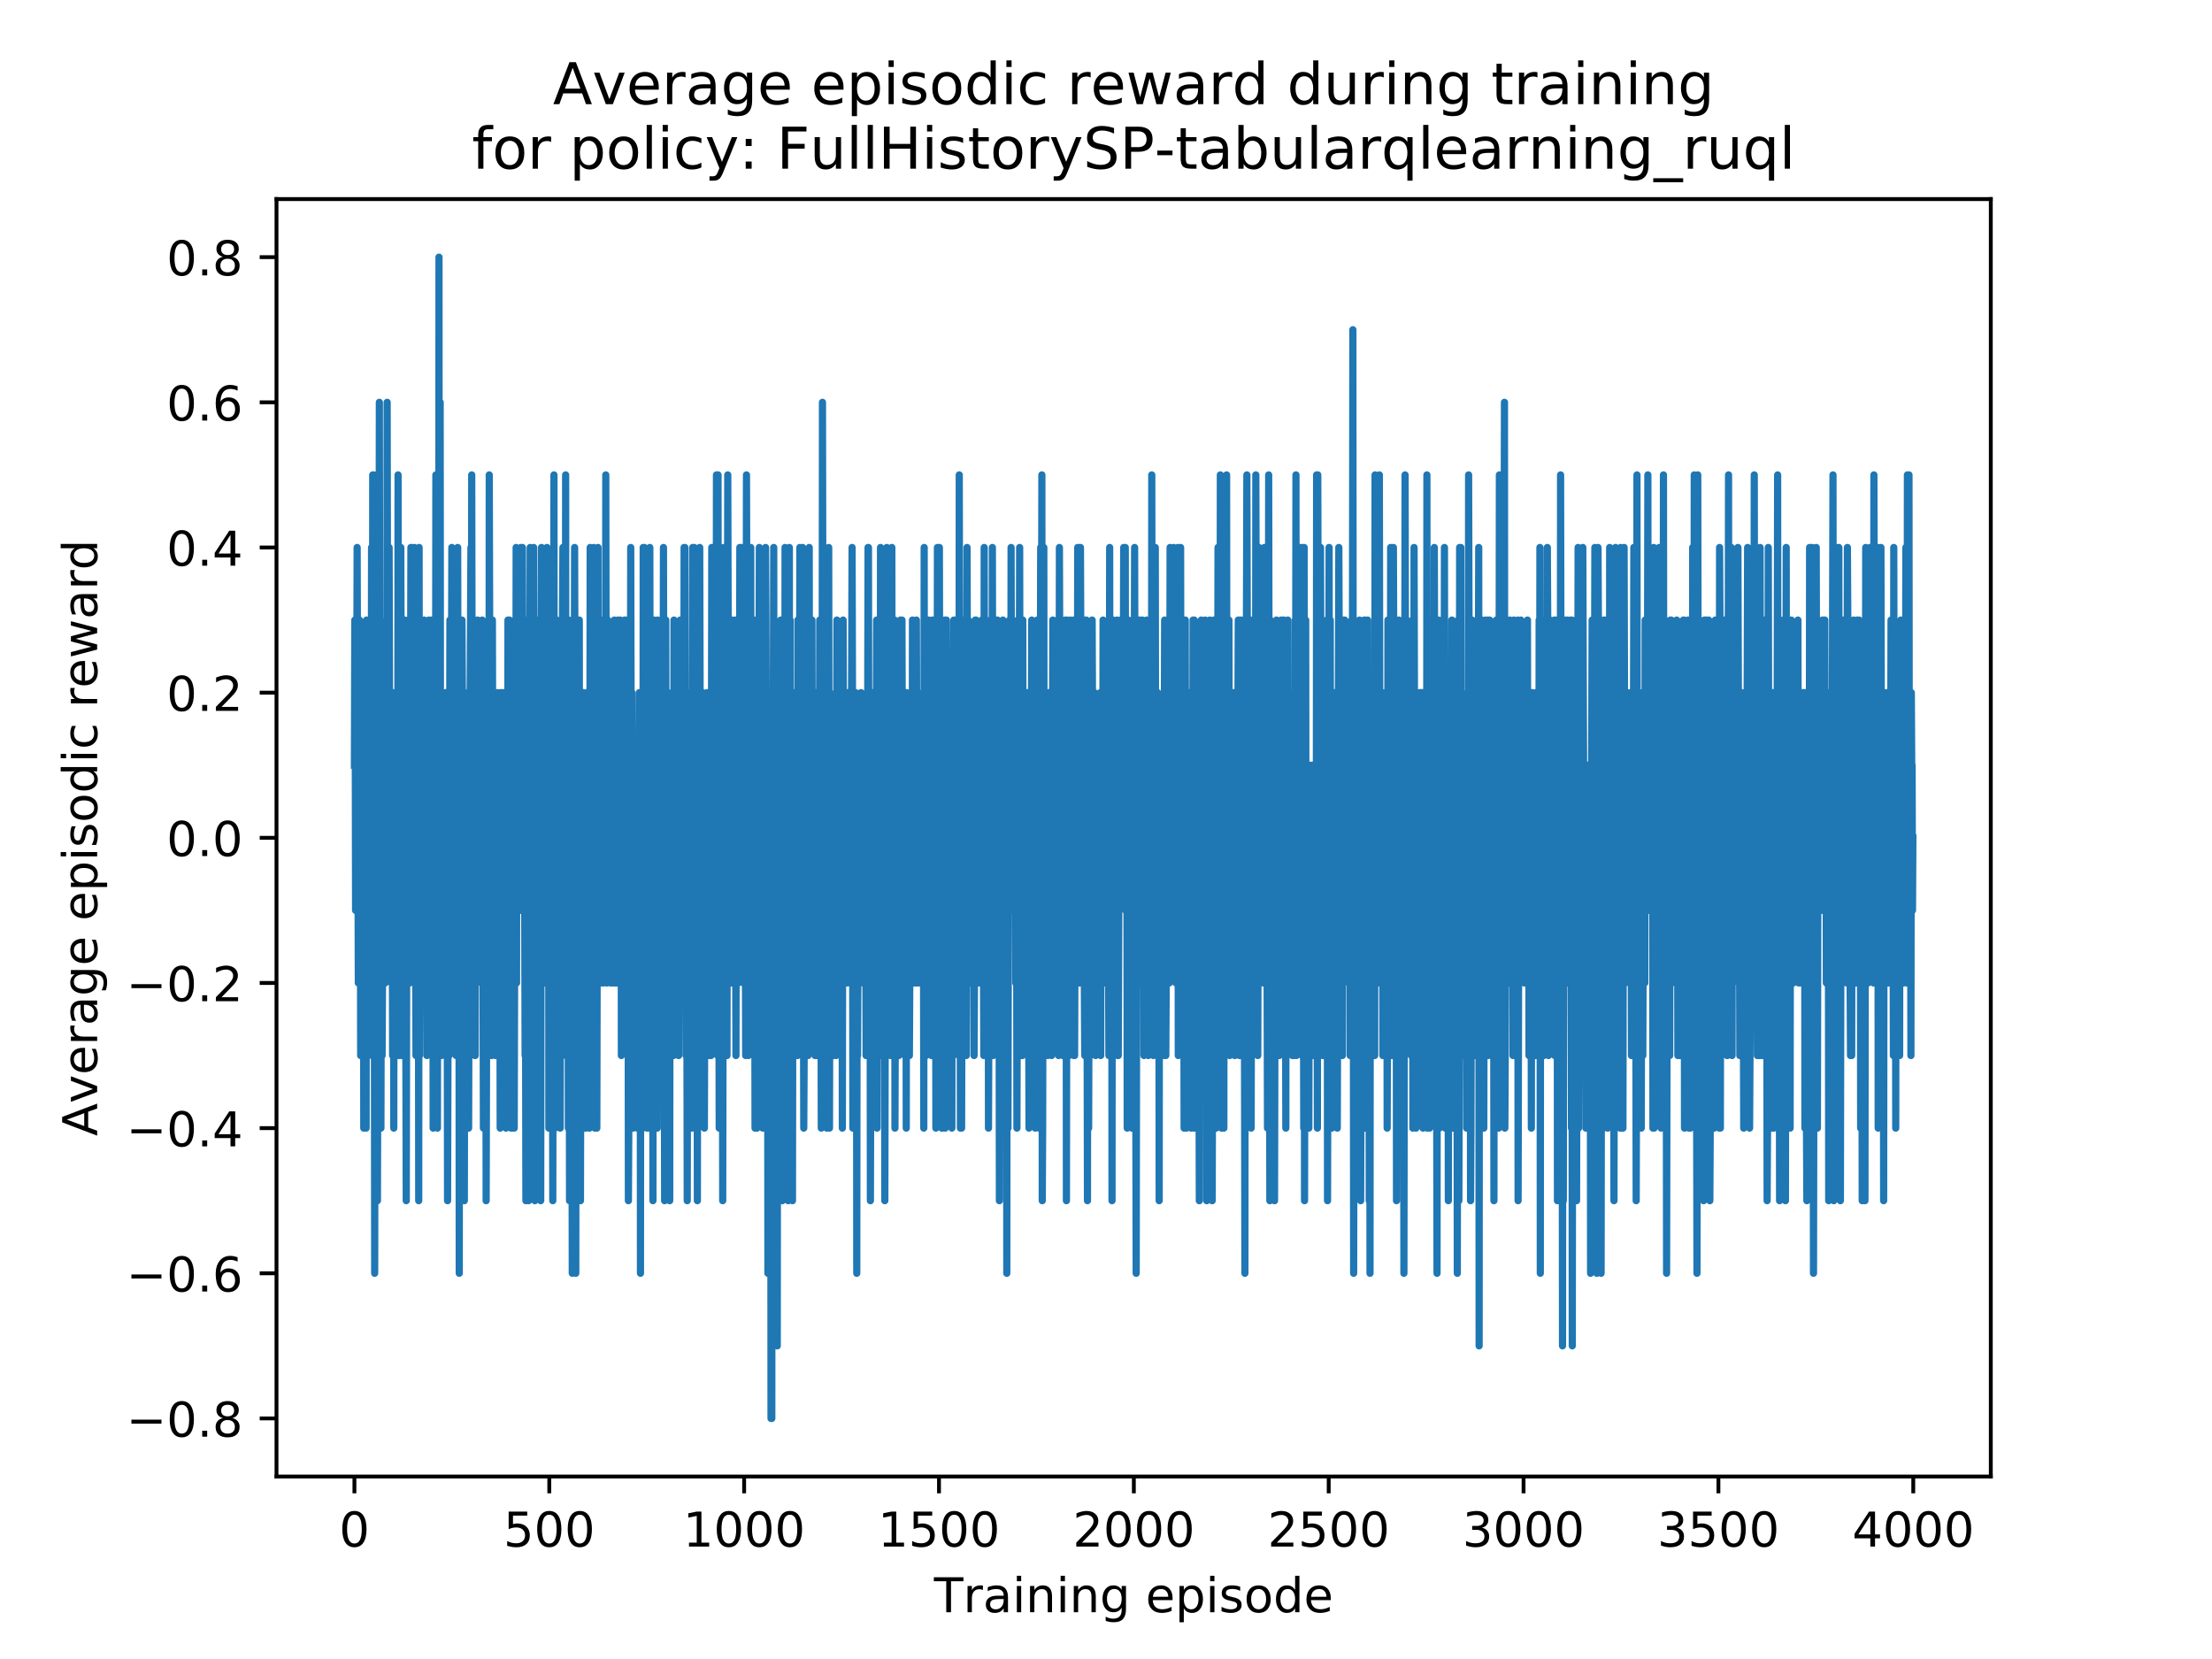 <?xml version="1.0" encoding="utf-8" standalone="no"?>
<!DOCTYPE svg PUBLIC "-//W3C//DTD SVG 1.1//EN"
  "http://www.w3.org/Graphics/SVG/1.1/DTD/svg11.dtd">
<!-- Created with matplotlib (https://matplotlib.org/) -->
<svg height="345.6pt" version="1.1" viewBox="0 0 460.8 345.6" width="460.8pt" xmlns="http://www.w3.org/2000/svg" xmlns:xlink="http://www.w3.org/1999/xlink">
 <defs>
  <style type="text/css">
*{stroke-linecap:butt;stroke-linejoin:round;}
  </style>
 </defs>
 <g id="figure_1">
  <g id="patch_1">
   <path d="M 0 345.6 
L 460.8 345.6 
L 460.8 0 
L 0 0 
z
" style="fill:#ffffff;"/>
  </g>
  <g id="axes_1">
   <g id="patch_2">
    <path d="M 57.6 307.584 
L 414.72 307.584 
L 414.72 41.472 
L 57.6 41.472 
z
" style="fill:#ffffff;"/>
   </g>
   <g id="matplotlib.axis_1">
    <g id="xtick_1">
     <g id="line2d_1">
      <defs>
       <path d="M 0 0 
L 0 3.5 
" id="m95e49ebb77" style="stroke:#000000;stroke-width:0.8;"/>
      </defs>
      <g>
       <use style="stroke:#000000;stroke-width:0.8;" x="73.833" xlink:href="#m95e49ebb77" y="307.584"/>
      </g>
     </g>
     <g id="text_1">
      <!-- 0 -->
      <defs>
       <path d="M 31.781 66.406 
Q 24.172 66.406 20.328 58.906 
Q 16.5 51.422 16.5 36.375 
Q 16.5 21.391 20.328 13.891 
Q 24.172 6.391 31.781 6.391 
Q 39.453 6.391 43.281 13.891 
Q 47.125 21.391 47.125 36.375 
Q 47.125 51.422 43.281 58.906 
Q 39.453 66.406 31.781 66.406 
z
M 31.781 74.219 
Q 44.047 74.219 50.516 64.516 
Q 56.984 54.828 56.984 36.375 
Q 56.984 17.969 50.516 8.266 
Q 44.047 -1.422 31.781 -1.422 
Q 19.531 -1.422 13.062 8.266 
Q 6.594 17.969 6.594 36.375 
Q 6.594 54.828 13.062 64.516 
Q 19.531 74.219 31.781 74.219 
z
" id="DejaVuSans-48"/>
      </defs>
      <g transform="translate(70.651 322.182)scale(0.1 -0.1)">
       <use xlink:href="#DejaVuSans-48"/>
      </g>
     </g>
    </g>
    <g id="xtick_2">
     <g id="line2d_2">
      <g>
       <use style="stroke:#000000;stroke-width:0.8;" x="114.425" xlink:href="#m95e49ebb77" y="307.584"/>
      </g>
     </g>
     <g id="text_2">
      <!-- 500 -->
      <defs>
       <path d="M 10.797 72.906 
L 49.516 72.906 
L 49.516 64.594 
L 19.828 64.594 
L 19.828 46.734 
Q 21.969 47.469 24.109 47.828 
Q 26.266 48.188 28.422 48.188 
Q 40.625 48.188 47.75 41.5 
Q 54.891 34.812 54.891 23.391 
Q 54.891 11.625 47.562 5.094 
Q 40.234 -1.422 26.906 -1.422 
Q 22.312 -1.422 17.547 -0.641 
Q 12.797 0.141 7.719 1.703 
L 7.719 11.625 
Q 12.109 9.234 16.797 8.062 
Q 21.484 6.891 26.703 6.891 
Q 35.156 6.891 40.078 11.328 
Q 45.016 15.766 45.016 23.391 
Q 45.016 31 40.078 35.438 
Q 35.156 39.891 26.703 39.891 
Q 22.75 39.891 18.812 39.016 
Q 14.891 38.141 10.797 36.281 
z
" id="DejaVuSans-53"/>
      </defs>
      <g transform="translate(104.881 322.182)scale(0.1 -0.1)">
       <use xlink:href="#DejaVuSans-53"/>
       <use x="63.623" xlink:href="#DejaVuSans-48"/>
       <use x="127.246" xlink:href="#DejaVuSans-48"/>
      </g>
     </g>
    </g>
    <g id="xtick_3">
     <g id="line2d_3">
      <g>
       <use style="stroke:#000000;stroke-width:0.8;" x="155.017" xlink:href="#m95e49ebb77" y="307.584"/>
      </g>
     </g>
     <g id="text_3">
      <!-- 1000 -->
      <defs>
       <path d="M 12.406 8.297 
L 28.516 8.297 
L 28.516 63.922 
L 10.984 60.406 
L 10.984 69.391 
L 28.422 72.906 
L 38.281 72.906 
L 38.281 8.297 
L 54.391 8.297 
L 54.391 0 
L 12.406 0 
z
" id="DejaVuSans-49"/>
      </defs>
      <g transform="translate(142.292 322.182)scale(0.1 -0.1)">
       <use xlink:href="#DejaVuSans-49"/>
       <use x="63.623" xlink:href="#DejaVuSans-48"/>
       <use x="127.246" xlink:href="#DejaVuSans-48"/>
       <use x="190.869" xlink:href="#DejaVuSans-48"/>
      </g>
     </g>
    </g>
    <g id="xtick_4">
     <g id="line2d_4">
      <g>
       <use style="stroke:#000000;stroke-width:0.8;" x="195.609" xlink:href="#m95e49ebb77" y="307.584"/>
      </g>
     </g>
     <g id="text_4">
      <!-- 1500 -->
      <g transform="translate(182.884 322.182)scale(0.1 -0.1)">
       <use xlink:href="#DejaVuSans-49"/>
       <use x="63.623" xlink:href="#DejaVuSans-53"/>
       <use x="127.246" xlink:href="#DejaVuSans-48"/>
       <use x="190.869" xlink:href="#DejaVuSans-48"/>
      </g>
     </g>
    </g>
    <g id="xtick_5">
     <g id="line2d_5">
      <g>
       <use style="stroke:#000000;stroke-width:0.8;" x="236.201" xlink:href="#m95e49ebb77" y="307.584"/>
      </g>
     </g>
     <g id="text_5">
      <!-- 2000 -->
      <defs>
       <path d="M 19.188 8.297 
L 53.609 8.297 
L 53.609 0 
L 7.328 0 
L 7.328 8.297 
Q 12.938 14.109 22.625 23.891 
Q 32.328 33.688 34.812 36.531 
Q 39.547 41.844 41.422 45.531 
Q 43.312 49.219 43.312 52.781 
Q 43.312 58.594 39.234 62.25 
Q 35.156 65.922 28.609 65.922 
Q 23.969 65.922 18.812 64.312 
Q 13.672 62.703 7.812 59.422 
L 7.812 69.391 
Q 13.766 71.781 18.938 73 
Q 24.125 74.219 28.422 74.219 
Q 39.75 74.219 46.484 68.547 
Q 53.219 62.891 53.219 53.422 
Q 53.219 48.922 51.531 44.891 
Q 49.859 40.875 45.406 35.406 
Q 44.188 33.984 37.641 27.219 
Q 31.109 20.453 19.188 8.297 
z
" id="DejaVuSans-50"/>
      </defs>
      <g transform="translate(223.476 322.182)scale(0.1 -0.1)">
       <use xlink:href="#DejaVuSans-50"/>
       <use x="63.623" xlink:href="#DejaVuSans-48"/>
       <use x="127.246" xlink:href="#DejaVuSans-48"/>
       <use x="190.869" xlink:href="#DejaVuSans-48"/>
      </g>
     </g>
    </g>
    <g id="xtick_6">
     <g id="line2d_6">
      <g>
       <use style="stroke:#000000;stroke-width:0.8;" x="276.793" xlink:href="#m95e49ebb77" y="307.584"/>
      </g>
     </g>
     <g id="text_6">
      <!-- 2500 -->
      <g transform="translate(264.068 322.182)scale(0.1 -0.1)">
       <use xlink:href="#DejaVuSans-50"/>
       <use x="63.623" xlink:href="#DejaVuSans-53"/>
       <use x="127.246" xlink:href="#DejaVuSans-48"/>
       <use x="190.869" xlink:href="#DejaVuSans-48"/>
      </g>
     </g>
    </g>
    <g id="xtick_7">
     <g id="line2d_7">
      <g>
       <use style="stroke:#000000;stroke-width:0.8;" x="317.385" xlink:href="#m95e49ebb77" y="307.584"/>
      </g>
     </g>
     <g id="text_7">
      <!-- 3000 -->
      <defs>
       <path d="M 40.578 39.312 
Q 47.656 37.797 51.625 33 
Q 55.609 28.219 55.609 21.188 
Q 55.609 10.406 48.188 4.484 
Q 40.766 -1.422 27.094 -1.422 
Q 22.516 -1.422 17.656 -0.516 
Q 12.797 0.391 7.625 2.203 
L 7.625 11.719 
Q 11.719 9.328 16.594 8.109 
Q 21.484 6.891 26.812 6.891 
Q 36.078 6.891 40.938 10.547 
Q 45.797 14.203 45.797 21.188 
Q 45.797 27.641 41.281 31.266 
Q 36.766 34.906 28.719 34.906 
L 20.219 34.906 
L 20.219 43.016 
L 29.109 43.016 
Q 36.375 43.016 40.234 45.922 
Q 44.094 48.828 44.094 54.297 
Q 44.094 59.906 40.109 62.906 
Q 36.141 65.922 28.719 65.922 
Q 24.656 65.922 20.016 65.031 
Q 15.375 64.156 9.812 62.312 
L 9.812 71.094 
Q 15.438 72.656 20.344 73.438 
Q 25.25 74.219 29.594 74.219 
Q 40.828 74.219 47.359 69.109 
Q 53.906 64.016 53.906 55.328 
Q 53.906 49.266 50.438 45.094 
Q 46.969 40.922 40.578 39.312 
z
" id="DejaVuSans-51"/>
      </defs>
      <g transform="translate(304.66 322.182)scale(0.1 -0.1)">
       <use xlink:href="#DejaVuSans-51"/>
       <use x="63.623" xlink:href="#DejaVuSans-48"/>
       <use x="127.246" xlink:href="#DejaVuSans-48"/>
       <use x="190.869" xlink:href="#DejaVuSans-48"/>
      </g>
     </g>
    </g>
    <g id="xtick_8">
     <g id="line2d_8">
      <g>
       <use style="stroke:#000000;stroke-width:0.8;" x="357.976" xlink:href="#m95e49ebb77" y="307.584"/>
      </g>
     </g>
     <g id="text_8">
      <!-- 3500 -->
      <g transform="translate(345.251 322.182)scale(0.1 -0.1)">
       <use xlink:href="#DejaVuSans-51"/>
       <use x="63.623" xlink:href="#DejaVuSans-53"/>
       <use x="127.246" xlink:href="#DejaVuSans-48"/>
       <use x="190.869" xlink:href="#DejaVuSans-48"/>
      </g>
     </g>
    </g>
    <g id="xtick_9">
     <g id="line2d_9">
      <g>
       <use style="stroke:#000000;stroke-width:0.8;" x="398.568" xlink:href="#m95e49ebb77" y="307.584"/>
      </g>
     </g>
     <g id="text_9">
      <!-- 4000 -->
      <defs>
       <path d="M 37.797 64.312 
L 12.891 25.391 
L 37.797 25.391 
z
M 35.203 72.906 
L 47.609 72.906 
L 47.609 25.391 
L 58.016 25.391 
L 58.016 17.188 
L 47.609 17.188 
L 47.609 0 
L 37.797 0 
L 37.797 17.188 
L 4.891 17.188 
L 4.891 26.703 
z
" id="DejaVuSans-52"/>
      </defs>
      <g transform="translate(385.843 322.182)scale(0.1 -0.1)">
       <use xlink:href="#DejaVuSans-52"/>
       <use x="63.623" xlink:href="#DejaVuSans-48"/>
       <use x="127.246" xlink:href="#DejaVuSans-48"/>
       <use x="190.869" xlink:href="#DejaVuSans-48"/>
      </g>
     </g>
    </g>
    <g id="text_10">
     <!-- Training episode -->
     <defs>
      <path d="M -0.297 72.906 
L 61.375 72.906 
L 61.375 64.594 
L 35.5 64.594 
L 35.5 0 
L 25.594 0 
L 25.594 64.594 
L -0.297 64.594 
z
" id="DejaVuSans-84"/>
      <path d="M 41.109 46.297 
Q 39.594 47.172 37.812 47.578 
Q 36.031 48 33.891 48 
Q 26.266 48 22.188 43.047 
Q 18.109 38.094 18.109 28.812 
L 18.109 0 
L 9.078 0 
L 9.078 54.688 
L 18.109 54.688 
L 18.109 46.188 
Q 20.953 51.172 25.484 53.578 
Q 30.031 56 36.531 56 
Q 37.453 56 38.578 55.875 
Q 39.703 55.766 41.062 55.516 
z
" id="DejaVuSans-114"/>
      <path d="M 34.281 27.484 
Q 23.391 27.484 19.188 25 
Q 14.984 22.516 14.984 16.5 
Q 14.984 11.719 18.141 8.906 
Q 21.297 6.109 26.703 6.109 
Q 34.188 6.109 38.703 11.406 
Q 43.219 16.703 43.219 25.484 
L 43.219 27.484 
z
M 52.203 31.203 
L 52.203 0 
L 43.219 0 
L 43.219 8.297 
Q 40.141 3.328 35.547 0.953 
Q 30.953 -1.422 24.312 -1.422 
Q 15.922 -1.422 10.953 3.297 
Q 6 8.016 6 15.922 
Q 6 25.141 12.172 29.828 
Q 18.359 34.516 30.609 34.516 
L 43.219 34.516 
L 43.219 35.406 
Q 43.219 41.609 39.141 45 
Q 35.062 48.391 27.688 48.391 
Q 23 48.391 18.547 47.266 
Q 14.109 46.141 10.016 43.891 
L 10.016 52.203 
Q 14.938 54.109 19.578 55.047 
Q 24.219 56 28.609 56 
Q 40.484 56 46.344 49.844 
Q 52.203 43.703 52.203 31.203 
z
" id="DejaVuSans-97"/>
      <path d="M 9.422 54.688 
L 18.406 54.688 
L 18.406 0 
L 9.422 0 
z
M 9.422 75.984 
L 18.406 75.984 
L 18.406 64.594 
L 9.422 64.594 
z
" id="DejaVuSans-105"/>
      <path d="M 54.891 33.016 
L 54.891 0 
L 45.906 0 
L 45.906 32.719 
Q 45.906 40.484 42.875 44.328 
Q 39.844 48.188 33.797 48.188 
Q 26.516 48.188 22.312 43.547 
Q 18.109 38.922 18.109 30.906 
L 18.109 0 
L 9.078 0 
L 9.078 54.688 
L 18.109 54.688 
L 18.109 46.188 
Q 21.344 51.125 25.703 53.562 
Q 30.078 56 35.797 56 
Q 45.219 56 50.047 50.172 
Q 54.891 44.344 54.891 33.016 
z
" id="DejaVuSans-110"/>
      <path d="M 45.406 27.984 
Q 45.406 37.75 41.375 43.109 
Q 37.359 48.484 30.078 48.484 
Q 22.859 48.484 18.828 43.109 
Q 14.797 37.75 14.797 27.984 
Q 14.797 18.266 18.828 12.891 
Q 22.859 7.516 30.078 7.516 
Q 37.359 7.516 41.375 12.891 
Q 45.406 18.266 45.406 27.984 
z
M 54.391 6.781 
Q 54.391 -7.172 48.188 -13.984 
Q 42 -20.797 29.203 -20.797 
Q 24.469 -20.797 20.266 -20.094 
Q 16.062 -19.391 12.109 -17.922 
L 12.109 -9.188 
Q 16.062 -11.328 19.922 -12.344 
Q 23.781 -13.375 27.781 -13.375 
Q 36.625 -13.375 41.016 -8.766 
Q 45.406 -4.156 45.406 5.172 
L 45.406 9.625 
Q 42.625 4.781 38.281 2.391 
Q 33.938 0 27.875 0 
Q 17.828 0 11.672 7.656 
Q 5.516 15.328 5.516 27.984 
Q 5.516 40.672 11.672 48.328 
Q 17.828 56 27.875 56 
Q 33.938 56 38.281 53.609 
Q 42.625 51.219 45.406 46.391 
L 45.406 54.688 
L 54.391 54.688 
z
" id="DejaVuSans-103"/>
      <path id="DejaVuSans-32"/>
      <path d="M 56.203 29.594 
L 56.203 25.203 
L 14.891 25.203 
Q 15.484 15.922 20.484 11.062 
Q 25.484 6.203 34.422 6.203 
Q 39.594 6.203 44.453 7.469 
Q 49.312 8.734 54.109 11.281 
L 54.109 2.781 
Q 49.266 0.734 44.188 -0.344 
Q 39.109 -1.422 33.891 -1.422 
Q 20.797 -1.422 13.156 6.188 
Q 5.516 13.812 5.516 26.812 
Q 5.516 40.234 12.766 48.109 
Q 20.016 56 32.328 56 
Q 43.359 56 49.781 48.891 
Q 56.203 41.797 56.203 29.594 
z
M 47.219 32.234 
Q 47.125 39.594 43.094 43.984 
Q 39.062 48.391 32.422 48.391 
Q 24.906 48.391 20.391 44.141 
Q 15.875 39.891 15.188 32.172 
z
" id="DejaVuSans-101"/>
      <path d="M 18.109 8.203 
L 18.109 -20.797 
L 9.078 -20.797 
L 9.078 54.688 
L 18.109 54.688 
L 18.109 46.391 
Q 20.953 51.266 25.266 53.625 
Q 29.594 56 35.594 56 
Q 45.562 56 51.781 48.094 
Q 58.016 40.188 58.016 27.297 
Q 58.016 14.406 51.781 6.484 
Q 45.562 -1.422 35.594 -1.422 
Q 29.594 -1.422 25.266 0.953 
Q 20.953 3.328 18.109 8.203 
z
M 48.688 27.297 
Q 48.688 37.203 44.609 42.844 
Q 40.531 48.484 33.406 48.484 
Q 26.266 48.484 22.188 42.844 
Q 18.109 37.203 18.109 27.297 
Q 18.109 17.391 22.188 11.75 
Q 26.266 6.109 33.406 6.109 
Q 40.531 6.109 44.609 11.75 
Q 48.688 17.391 48.688 27.297 
z
" id="DejaVuSans-112"/>
      <path d="M 44.281 53.078 
L 44.281 44.578 
Q 40.484 46.531 36.375 47.5 
Q 32.281 48.484 27.875 48.484 
Q 21.188 48.484 17.844 46.438 
Q 14.5 44.391 14.5 40.281 
Q 14.5 37.156 16.891 35.375 
Q 19.281 33.594 26.516 31.984 
L 29.594 31.297 
Q 39.156 29.25 43.188 25.516 
Q 47.219 21.781 47.219 15.094 
Q 47.219 7.469 41.188 3.016 
Q 35.156 -1.422 24.609 -1.422 
Q 20.219 -1.422 15.453 -0.562 
Q 10.688 0.297 5.422 2 
L 5.422 11.281 
Q 10.406 8.688 15.234 7.391 
Q 20.062 6.109 24.812 6.109 
Q 31.156 6.109 34.562 8.281 
Q 37.984 10.453 37.984 14.406 
Q 37.984 18.062 35.516 20.016 
Q 33.062 21.969 24.703 23.781 
L 21.578 24.516 
Q 13.234 26.266 9.516 29.906 
Q 5.812 33.547 5.812 39.891 
Q 5.812 47.609 11.281 51.797 
Q 16.75 56 26.812 56 
Q 31.781 56 36.172 55.266 
Q 40.578 54.547 44.281 53.078 
z
" id="DejaVuSans-115"/>
      <path d="M 30.609 48.391 
Q 23.391 48.391 19.188 42.75 
Q 14.984 37.109 14.984 27.297 
Q 14.984 17.484 19.156 11.844 
Q 23.344 6.203 30.609 6.203 
Q 37.797 6.203 41.984 11.859 
Q 46.188 17.531 46.188 27.297 
Q 46.188 37.016 41.984 42.703 
Q 37.797 48.391 30.609 48.391 
z
M 30.609 56 
Q 42.328 56 49.016 48.375 
Q 55.719 40.766 55.719 27.297 
Q 55.719 13.875 49.016 6.219 
Q 42.328 -1.422 30.609 -1.422 
Q 18.844 -1.422 12.172 6.219 
Q 5.516 13.875 5.516 27.297 
Q 5.516 40.766 12.172 48.375 
Q 18.844 56 30.609 56 
z
" id="DejaVuSans-111"/>
      <path d="M 45.406 46.391 
L 45.406 75.984 
L 54.391 75.984 
L 54.391 0 
L 45.406 0 
L 45.406 8.203 
Q 42.578 3.328 38.25 0.953 
Q 33.938 -1.422 27.875 -1.422 
Q 17.969 -1.422 11.734 6.484 
Q 5.516 14.406 5.516 27.297 
Q 5.516 40.188 11.734 48.094 
Q 17.969 56 27.875 56 
Q 33.938 56 38.25 53.625 
Q 42.578 51.266 45.406 46.391 
z
M 14.797 27.297 
Q 14.797 17.391 18.875 11.75 
Q 22.953 6.109 30.078 6.109 
Q 37.203 6.109 41.297 11.75 
Q 45.406 17.391 45.406 27.297 
Q 45.406 37.203 41.297 42.844 
Q 37.203 48.484 30.078 48.484 
Q 22.953 48.484 18.875 42.844 
Q 14.797 37.203 14.797 27.297 
z
" id="DejaVuSans-100"/>
     </defs>
     <g transform="translate(194.564 335.861)scale(0.1 -0.1)">
      <use xlink:href="#DejaVuSans-84"/>
      <use x="60.865" xlink:href="#DejaVuSans-114"/>
      <use x="101.979" xlink:href="#DejaVuSans-97"/>
      <use x="163.258" xlink:href="#DejaVuSans-105"/>
      <use x="191.041" xlink:href="#DejaVuSans-110"/>
      <use x="254.42" xlink:href="#DejaVuSans-105"/>
      <use x="282.203" xlink:href="#DejaVuSans-110"/>
      <use x="345.582" xlink:href="#DejaVuSans-103"/>
      <use x="409.059" xlink:href="#DejaVuSans-32"/>
      <use x="440.846" xlink:href="#DejaVuSans-101"/>
      <use x="502.369" xlink:href="#DejaVuSans-112"/>
      <use x="565.846" xlink:href="#DejaVuSans-105"/>
      <use x="593.629" xlink:href="#DejaVuSans-115"/>
      <use x="645.729" xlink:href="#DejaVuSans-111"/>
      <use x="706.91" xlink:href="#DejaVuSans-100"/>
      <use x="770.387" xlink:href="#DejaVuSans-101"/>
     </g>
    </g>
   </g>
   <g id="matplotlib.axis_2">
    <g id="ytick_1">
     <g id="line2d_10">
      <defs>
       <path d="M 0 0 
L -3.5 0 
" id="m9cd10439f5" style="stroke:#000000;stroke-width:0.8;"/>
      </defs>
      <g>
       <use style="stroke:#000000;stroke-width:0.8;" x="57.6" xlink:href="#m9cd10439f5" y="295.488"/>
      </g>
     </g>
     <g id="text_11">
      <!-- −0.8 -->
      <defs>
       <path d="M 10.594 35.5 
L 73.188 35.5 
L 73.188 27.203 
L 10.594 27.203 
z
" id="DejaVuSans-8722"/>
       <path d="M 10.688 12.406 
L 21 12.406 
L 21 0 
L 10.688 0 
z
" id="DejaVuSans-46"/>
       <path d="M 31.781 34.625 
Q 24.75 34.625 20.719 30.859 
Q 16.703 27.094 16.703 20.516 
Q 16.703 13.922 20.719 10.156 
Q 24.75 6.391 31.781 6.391 
Q 38.812 6.391 42.859 10.172 
Q 46.922 13.969 46.922 20.516 
Q 46.922 27.094 42.891 30.859 
Q 38.875 34.625 31.781 34.625 
z
M 21.922 38.812 
Q 15.578 40.375 12.031 44.719 
Q 8.5 49.078 8.5 55.328 
Q 8.5 64.062 14.719 69.141 
Q 20.953 74.219 31.781 74.219 
Q 42.672 74.219 48.875 69.141 
Q 55.078 64.062 55.078 55.328 
Q 55.078 49.078 51.531 44.719 
Q 48 40.375 41.703 38.812 
Q 48.828 37.156 52.797 32.312 
Q 56.781 27.484 56.781 20.516 
Q 56.781 9.906 50.312 4.234 
Q 43.844 -1.422 31.781 -1.422 
Q 19.734 -1.422 13.25 4.234 
Q 6.781 9.906 6.781 20.516 
Q 6.781 27.484 10.781 32.312 
Q 14.797 37.156 21.922 38.812 
z
M 18.312 54.391 
Q 18.312 48.734 21.844 45.562 
Q 25.391 42.391 31.781 42.391 
Q 38.141 42.391 41.719 45.562 
Q 45.312 48.734 45.312 54.391 
Q 45.312 60.062 41.719 63.234 
Q 38.141 66.406 31.781 66.406 
Q 25.391 66.406 21.844 63.234 
Q 18.312 60.062 18.312 54.391 
z
" id="DejaVuSans-56"/>
      </defs>
      <g transform="translate(26.317 299.287)scale(0.1 -0.1)">
       <use xlink:href="#DejaVuSans-8722"/>
       <use x="83.789" xlink:href="#DejaVuSans-48"/>
       <use x="147.412" xlink:href="#DejaVuSans-46"/>
       <use x="179.199" xlink:href="#DejaVuSans-56"/>
      </g>
     </g>
    </g>
    <g id="ytick_2">
     <g id="line2d_11">
      <g>
       <use style="stroke:#000000;stroke-width:0.8;" x="57.6" xlink:href="#m9cd10439f5" y="265.248"/>
      </g>
     </g>
     <g id="text_12">
      <!-- −0.6 -->
      <defs>
       <path d="M 33.016 40.375 
Q 26.375 40.375 22.484 35.828 
Q 18.609 31.297 18.609 23.391 
Q 18.609 15.531 22.484 10.953 
Q 26.375 6.391 33.016 6.391 
Q 39.656 6.391 43.531 10.953 
Q 47.406 15.531 47.406 23.391 
Q 47.406 31.297 43.531 35.828 
Q 39.656 40.375 33.016 40.375 
z
M 52.594 71.297 
L 52.594 62.312 
Q 48.875 64.062 45.094 64.984 
Q 41.312 65.922 37.594 65.922 
Q 27.828 65.922 22.672 59.328 
Q 17.531 52.734 16.797 39.406 
Q 19.672 43.656 24.016 45.922 
Q 28.375 48.188 33.594 48.188 
Q 44.578 48.188 50.953 41.516 
Q 57.328 34.859 57.328 23.391 
Q 57.328 12.156 50.688 5.359 
Q 44.047 -1.422 33.016 -1.422 
Q 20.359 -1.422 13.672 8.266 
Q 6.984 17.969 6.984 36.375 
Q 6.984 53.656 15.188 63.938 
Q 23.391 74.219 37.203 74.219 
Q 40.922 74.219 44.703 73.484 
Q 48.484 72.75 52.594 71.297 
z
" id="DejaVuSans-54"/>
      </defs>
      <g transform="translate(26.317 269.047)scale(0.1 -0.1)">
       <use xlink:href="#DejaVuSans-8722"/>
       <use x="83.789" xlink:href="#DejaVuSans-48"/>
       <use x="147.412" xlink:href="#DejaVuSans-46"/>
       <use x="179.199" xlink:href="#DejaVuSans-54"/>
      </g>
     </g>
    </g>
    <g id="ytick_3">
     <g id="line2d_12">
      <g>
       <use style="stroke:#000000;stroke-width:0.8;" x="57.6" xlink:href="#m9cd10439f5" y="235.008"/>
      </g>
     </g>
     <g id="text_13">
      <!-- −0.4 -->
      <g transform="translate(26.317 238.807)scale(0.1 -0.1)">
       <use xlink:href="#DejaVuSans-8722"/>
       <use x="83.789" xlink:href="#DejaVuSans-48"/>
       <use x="147.412" xlink:href="#DejaVuSans-46"/>
       <use x="179.199" xlink:href="#DejaVuSans-52"/>
      </g>
     </g>
    </g>
    <g id="ytick_4">
     <g id="line2d_13">
      <g>
       <use style="stroke:#000000;stroke-width:0.8;" x="57.6" xlink:href="#m9cd10439f5" y="204.768"/>
      </g>
     </g>
     <g id="text_14">
      <!-- −0.2 -->
      <g transform="translate(26.317 208.567)scale(0.1 -0.1)">
       <use xlink:href="#DejaVuSans-8722"/>
       <use x="83.789" xlink:href="#DejaVuSans-48"/>
       <use x="147.412" xlink:href="#DejaVuSans-46"/>
       <use x="179.199" xlink:href="#DejaVuSans-50"/>
      </g>
     </g>
    </g>
    <g id="ytick_5">
     <g id="line2d_14">
      <g>
       <use style="stroke:#000000;stroke-width:0.8;" x="57.6" xlink:href="#m9cd10439f5" y="174.528"/>
      </g>
     </g>
     <g id="text_15">
      <!-- 0.0 -->
      <g transform="translate(34.697 178.327)scale(0.1 -0.1)">
       <use xlink:href="#DejaVuSans-48"/>
       <use x="63.623" xlink:href="#DejaVuSans-46"/>
       <use x="95.41" xlink:href="#DejaVuSans-48"/>
      </g>
     </g>
    </g>
    <g id="ytick_6">
     <g id="line2d_15">
      <g>
       <use style="stroke:#000000;stroke-width:0.8;" x="57.6" xlink:href="#m9cd10439f5" y="144.288"/>
      </g>
     </g>
     <g id="text_16">
      <!-- 0.2 -->
      <g transform="translate(34.697 148.087)scale(0.1 -0.1)">
       <use xlink:href="#DejaVuSans-48"/>
       <use x="63.623" xlink:href="#DejaVuSans-46"/>
       <use x="95.41" xlink:href="#DejaVuSans-50"/>
      </g>
     </g>
    </g>
    <g id="ytick_7">
     <g id="line2d_16">
      <g>
       <use style="stroke:#000000;stroke-width:0.8;" x="57.6" xlink:href="#m9cd10439f5" y="114.048"/>
      </g>
     </g>
     <g id="text_17">
      <!-- 0.4 -->
      <g transform="translate(34.697 117.847)scale(0.1 -0.1)">
       <use xlink:href="#DejaVuSans-48"/>
       <use x="63.623" xlink:href="#DejaVuSans-46"/>
       <use x="95.41" xlink:href="#DejaVuSans-52"/>
      </g>
     </g>
    </g>
    <g id="ytick_8">
     <g id="line2d_17">
      <g>
       <use style="stroke:#000000;stroke-width:0.8;" x="57.6" xlink:href="#m9cd10439f5" y="83.808"/>
      </g>
     </g>
     <g id="text_18">
      <!-- 0.6 -->
      <g transform="translate(34.697 87.607)scale(0.1 -0.1)">
       <use xlink:href="#DejaVuSans-48"/>
       <use x="63.623" xlink:href="#DejaVuSans-46"/>
       <use x="95.41" xlink:href="#DejaVuSans-54"/>
      </g>
     </g>
    </g>
    <g id="ytick_9">
     <g id="line2d_18">
      <g>
       <use style="stroke:#000000;stroke-width:0.8;" x="57.6" xlink:href="#m9cd10439f5" y="53.568"/>
      </g>
     </g>
     <g id="text_19">
      <!-- 0.8 -->
      <g transform="translate(34.697 57.367)scale(0.1 -0.1)">
       <use xlink:href="#DejaVuSans-48"/>
       <use x="63.623" xlink:href="#DejaVuSans-46"/>
       <use x="95.41" xlink:href="#DejaVuSans-56"/>
      </g>
     </g>
    </g>
    <g id="text_20">
     <!-- Average episodic reward -->
     <defs>
      <path d="M 34.188 63.188 
L 20.797 26.906 
L 47.609 26.906 
z
M 28.609 72.906 
L 39.797 72.906 
L 67.578 0 
L 57.328 0 
L 50.688 18.703 
L 17.828 18.703 
L 11.188 0 
L 0.781 0 
z
" id="DejaVuSans-65"/>
      <path d="M 2.984 54.688 
L 12.5 54.688 
L 29.594 8.797 
L 46.688 54.688 
L 56.203 54.688 
L 35.688 0 
L 23.484 0 
z
" id="DejaVuSans-118"/>
      <path d="M 48.781 52.594 
L 48.781 44.188 
Q 44.969 46.297 41.141 47.344 
Q 37.312 48.391 33.406 48.391 
Q 24.656 48.391 19.812 42.844 
Q 14.984 37.312 14.984 27.297 
Q 14.984 17.281 19.812 11.734 
Q 24.656 6.203 33.406 6.203 
Q 37.312 6.203 41.141 7.25 
Q 44.969 8.297 48.781 10.406 
L 48.781 2.094 
Q 45.016 0.344 40.984 -0.531 
Q 36.969 -1.422 32.422 -1.422 
Q 20.062 -1.422 12.781 6.344 
Q 5.516 14.109 5.516 27.297 
Q 5.516 40.672 12.859 48.328 
Q 20.219 56 33.016 56 
Q 37.156 56 41.109 55.141 
Q 45.062 54.297 48.781 52.594 
z
" id="DejaVuSans-99"/>
      <path d="M 4.203 54.688 
L 13.188 54.688 
L 24.422 12.016 
L 35.594 54.688 
L 46.188 54.688 
L 57.422 12.016 
L 68.609 54.688 
L 77.594 54.688 
L 63.281 0 
L 52.688 0 
L 40.922 44.828 
L 29.109 0 
L 18.5 0 
z
" id="DejaVuSans-119"/>
     </defs>
     <g transform="translate(20.238 236.658)rotate(-90)scale(0.1 -0.1)">
      <use xlink:href="#DejaVuSans-65"/>
      <use x="68.33" xlink:href="#DejaVuSans-118"/>
      <use x="127.51" xlink:href="#DejaVuSans-101"/>
      <use x="189.033" xlink:href="#DejaVuSans-114"/>
      <use x="230.146" xlink:href="#DejaVuSans-97"/>
      <use x="291.426" xlink:href="#DejaVuSans-103"/>
      <use x="354.902" xlink:href="#DejaVuSans-101"/>
      <use x="416.426" xlink:href="#DejaVuSans-32"/>
      <use x="448.213" xlink:href="#DejaVuSans-101"/>
      <use x="509.736" xlink:href="#DejaVuSans-112"/>
      <use x="573.213" xlink:href="#DejaVuSans-105"/>
      <use x="600.996" xlink:href="#DejaVuSans-115"/>
      <use x="653.096" xlink:href="#DejaVuSans-111"/>
      <use x="714.277" xlink:href="#DejaVuSans-100"/>
      <use x="777.754" xlink:href="#DejaVuSans-105"/>
      <use x="805.537" xlink:href="#DejaVuSans-99"/>
      <use x="860.518" xlink:href="#DejaVuSans-32"/>
      <use x="892.305" xlink:href="#DejaVuSans-114"/>
      <use x="933.387" xlink:href="#DejaVuSans-101"/>
      <use x="994.91" xlink:href="#DejaVuSans-119"/>
      <use x="1076.697" xlink:href="#DejaVuSans-97"/>
      <use x="1137.977" xlink:href="#DejaVuSans-114"/>
      <use x="1179.074" xlink:href="#DejaVuSans-100"/>
     </g>
    </g>
   </g>
   <g id="line2d_19">
    <path clip-path="url(#p7ff54f14d2)" d="M 73.833 159.408 
L 73.914 129.168 
L 73.995 144.288 
L 74.076 189.648 
L 74.157 159.408 
L 74.239 174.528 
L 74.401 114.048 
L 74.563 174.528 
L 74.645 204.768 
L 74.726 159.408 
L 74.807 189.648 
L 74.888 129.168 
L 74.969 144.288 
L 75.05 159.408 
L 75.132 219.888 
L 75.213 204.768 
L 75.294 219.888 
L 75.375 189.648 
L 75.538 219.888 
L 75.619 144.288 
L 75.7 159.408 
L 75.781 235.008 
L 75.862 144.288 
L 75.944 189.648 
L 76.025 144.288 
L 76.106 189.648 
L 76.187 159.408 
L 76.268 235.008 
L 76.349 129.168 
L 76.431 144.288 
L 76.512 219.888 
L 76.755 159.408 
L 76.837 144.288 
L 77.161 189.648 
L 77.242 159.408 
L 77.324 174.528 
L 77.405 114.048 
L 77.486 219.888 
L 77.567 204.768 
L 77.648 98.928 
L 77.73 204.768 
L 77.811 189.648 
L 77.892 98.928 
L 78.054 265.248 
L 78.135 204.768 
L 78.217 159.408 
L 78.298 174.528 
L 78.379 235.008 
L 78.541 204.768 
L 78.623 250.128 
L 78.704 219.888 
L 78.785 144.288 
L 78.866 219.888 
L 79.028 83.808 
L 79.11 144.288 
L 79.191 129.168 
L 79.353 235.008 
L 79.516 159.408 
L 79.597 219.888 
L 79.678 204.768 
L 79.759 144.288 
L 79.84 189.648 
L 79.922 159.408 
L 80.003 189.648 
L 80.165 159.408 
L 80.246 204.768 
L 80.409 144.288 
L 80.571 189.648 
L 80.652 83.808 
L 80.815 189.648 
L 80.977 144.288 
L 81.058 114.048 
L 81.22 174.528 
L 81.302 144.288 
L 81.383 174.528 
L 81.464 159.408 
L 81.545 204.768 
L 81.708 174.528 
L 81.789 219.888 
L 81.87 144.288 
L 81.951 159.408 
L 82.032 235.008 
L 82.113 159.408 
L 82.195 219.888 
L 82.438 159.408 
L 82.519 159.408 
L 82.763 219.888 
L 82.844 189.648 
L 82.925 98.928 
L 83.088 219.888 
L 83.25 144.288 
L 83.412 204.768 
L 83.494 114.048 
L 83.575 144.288 
L 83.656 219.888 
L 83.737 174.528 
L 83.818 204.768 
L 83.981 144.288 
L 84.062 189.648 
L 84.143 174.528 
L 84.305 129.168 
L 84.63 250.128 
L 84.793 159.408 
L 84.874 159.408 
L 84.955 189.648 
L 85.036 129.168 
L 85.198 189.648 
L 85.28 129.168 
L 85.361 204.768 
L 85.604 114.048 
L 85.686 159.408 
L 85.767 114.048 
L 85.848 159.408 
L 85.929 129.168 
L 86.01 174.528 
L 86.173 144.288 
L 86.254 159.408 
L 86.335 114.048 
L 86.66 219.888 
L 86.741 159.408 
L 86.822 219.888 
L 86.985 159.408 
L 87.066 159.408 
L 87.147 174.528 
L 87.228 250.128 
L 87.309 114.048 
L 87.39 219.888 
L 87.472 189.648 
L 87.634 144.288 
L 87.715 189.648 
L 87.796 174.528 
L 87.878 189.648 
L 87.959 144.288 
L 88.04 174.528 
L 88.202 159.408 
L 88.283 159.408 
L 88.365 129.168 
L 88.446 204.768 
L 88.527 144.288 
L 88.689 189.648 
L 88.771 144.288 
L 88.852 159.408 
L 88.933 219.888 
L 89.014 174.528 
L 89.095 189.648 
L 89.258 189.648 
L 89.339 129.168 
L 89.501 204.768 
L 89.664 159.408 
L 89.745 174.528 
L 89.826 189.648 
L 89.907 129.168 
L 89.988 219.888 
L 90.07 144.288 
L 90.151 159.408 
L 90.232 235.008 
L 90.394 144.288 
L 90.475 159.408 
L 90.557 189.648 
L 90.719 174.528 
L 90.8 98.928 
L 90.881 174.528 
L 90.963 159.408 
L 91.125 235.008 
L 91.206 144.288 
L 91.368 219.888 
L 91.45 53.568 
L 91.531 204.768 
L 91.612 174.528 
L 91.693 83.808 
L 91.774 174.528 
L 91.856 144.288 
L 91.937 219.888 
L 92.018 144.288 
L 92.099 204.768 
L 92.18 189.648 
L 92.261 204.768 
L 92.424 159.408 
L 92.586 189.648 
L 92.667 159.408 
L 92.749 219.888 
L 92.83 144.288 
L 92.992 204.768 
L 93.073 144.288 
L 93.236 250.128 
L 93.398 189.648 
L 93.56 219.888 
L 93.723 129.168 
L 93.966 174.528 
L 94.129 114.048 
L 94.21 174.528 
L 94.291 129.168 
L 94.453 189.648 
L 94.535 129.168 
L 94.616 189.648 
L 94.778 159.408 
L 94.859 189.648 
L 94.941 144.288 
L 95.022 219.888 
L 95.103 204.768 
L 95.346 114.048 
L 95.428 174.528 
L 95.509 159.408 
L 95.59 144.288 
L 95.671 265.248 
L 95.752 144.288 
L 95.834 159.408 
L 95.915 219.888 
L 96.077 159.408 
L 96.158 204.768 
L 96.239 129.168 
L 96.321 144.288 
L 96.402 144.288 
L 96.483 159.408 
L 96.727 250.128 
L 96.889 159.408 
L 97.051 204.768 
L 97.214 159.408 
L 97.376 235.008 
L 97.457 144.288 
L 97.62 235.008 
L 97.863 144.288 
L 97.944 144.288 
L 98.107 114.048 
L 98.188 174.528 
L 98.269 98.928 
L 98.431 189.648 
L 98.513 129.168 
L 98.675 174.528 
L 98.756 129.168 
L 98.919 219.888 
L 99 219.888 
L 99.081 159.408 
L 99.162 189.648 
L 99.243 174.528 
L 99.324 204.768 
L 99.487 129.168 
L 99.649 189.648 
L 99.974 144.288 
L 100.055 189.648 
L 100.136 174.528 
L 100.218 174.528 
L 100.299 189.648 
L 100.461 129.168 
L 100.705 235.008 
L 100.786 144.288 
L 100.867 204.768 
L 100.948 189.648 
L 101.029 219.888 
L 101.111 144.288 
L 101.192 174.528 
L 101.273 250.128 
L 101.435 189.648 
L 101.598 159.408 
L 101.841 204.768 
L 101.922 98.928 
L 102.004 129.168 
L 102.085 204.768 
L 102.166 129.168 
L 102.328 204.768 
L 102.409 219.888 
L 102.491 204.768 
L 102.572 129.168 
L 102.734 204.768 
L 102.815 159.408 
L 102.897 189.648 
L 103.059 159.408 
L 103.221 219.888 
L 103.384 204.768 
L 103.465 204.768 
L 103.627 144.288 
L 103.79 189.648 
L 103.871 189.648 
L 104.033 159.408 
L 104.114 174.528 
L 104.196 235.008 
L 104.277 144.288 
L 104.358 189.648 
L 104.439 174.528 
L 104.52 174.528 
L 104.601 144.288 
L 104.764 219.888 
L 104.926 144.288 
L 105.089 189.648 
L 105.17 144.288 
L 105.251 159.408 
L 105.332 159.408 
L 105.413 235.008 
L 105.494 159.408 
L 105.657 219.888 
L 105.738 204.768 
L 105.819 129.168 
L 105.9 174.528 
L 105.982 129.168 
L 106.063 159.408 
L 106.144 129.168 
L 106.225 189.648 
L 106.306 159.408 
L 106.469 235.008 
L 106.55 174.528 
L 106.712 235.008 
L 106.875 144.288 
L 107.118 235.008 
L 107.362 144.288 
L 107.443 174.528 
L 107.524 114.048 
L 107.605 204.768 
L 107.686 129.168 
L 107.768 174.528 
L 107.849 159.408 
L 108.011 189.648 
L 108.174 159.408 
L 108.255 189.648 
L 108.336 129.168 
L 108.417 144.288 
L 108.498 114.048 
L 108.661 189.648 
L 108.823 114.048 
L 108.985 159.408 
L 109.148 129.168 
L 109.391 219.888 
L 109.472 204.768 
L 109.554 250.128 
L 109.635 129.168 
L 109.716 235.008 
L 109.878 159.408 
L 109.96 204.768 
L 110.041 174.528 
L 110.122 250.128 
L 110.203 159.408 
L 110.284 204.768 
L 110.447 114.048 
L 110.528 204.768 
L 110.609 174.528 
L 110.771 219.888 
L 110.853 174.528 
L 110.934 219.888 
L 111.015 189.648 
L 111.096 204.768 
L 111.177 114.048 
L 111.259 144.288 
L 111.34 159.408 
L 111.421 250.128 
L 111.583 189.648 
L 111.664 189.648 
L 111.827 144.288 
L 111.908 235.008 
L 111.989 159.408 
L 112.07 204.768 
L 112.233 129.168 
L 112.395 174.528 
L 112.476 159.408 
L 112.639 250.128 
L 112.801 114.048 
L 113.045 204.768 
L 113.207 129.168 
L 113.369 174.528 
L 113.45 204.768 
L 113.532 189.648 
L 113.613 144.288 
L 113.775 174.528 
L 113.938 114.048 
L 114.1 189.648 
L 114.181 174.528 
L 114.262 129.168 
L 114.344 235.008 
L 114.425 174.528 
L 114.587 235.008 
L 114.749 189.648 
L 114.831 204.768 
L 114.993 144.288 
L 115.155 250.128 
L 115.399 98.928 
L 115.48 189.648 
L 115.561 174.528 
L 115.642 235.008 
L 115.724 159.408 
L 115.805 174.528 
L 115.967 129.168 
L 116.13 204.768 
L 116.292 144.288 
L 116.373 174.528 
L 116.535 144.288 
L 116.698 235.008 
L 116.779 174.528 
L 116.86 204.768 
L 116.941 129.168 
L 117.023 159.408 
L 117.266 114.048 
L 117.347 129.168 
L 117.428 204.768 
L 117.51 189.648 
L 117.591 129.168 
L 117.672 144.288 
L 117.753 204.768 
L 117.834 98.928 
L 117.916 219.888 
L 117.997 204.768 
L 118.159 174.528 
L 118.24 204.768 
L 118.322 174.528 
L 118.403 235.008 
L 118.484 129.168 
L 118.646 250.128 
L 118.727 159.408 
L 118.809 204.768 
L 118.89 174.528 
L 118.971 219.888 
L 119.052 159.408 
L 119.215 265.248 
L 119.377 144.288 
L 119.458 204.768 
L 119.539 144.288 
L 119.62 159.408 
L 119.702 114.048 
L 119.783 144.288 
L 119.945 265.248 
L 120.026 189.648 
L 120.108 204.768 
L 120.189 189.648 
L 120.27 129.168 
L 120.351 219.888 
L 120.432 144.288 
L 120.595 235.008 
L 120.676 129.168 
L 120.757 235.008 
L 120.838 189.648 
L 120.919 250.128 
L 121.082 174.528 
L 121.163 204.768 
L 121.325 174.528 
L 121.407 204.768 
L 121.488 144.288 
L 121.569 204.768 
L 121.731 174.528 
L 121.894 235.008 
L 121.975 174.528 
L 122.056 235.008 
L 122.218 144.288 
L 122.3 204.768 
L 122.381 159.408 
L 122.543 204.768 
L 122.624 144.288 
L 122.787 235.008 
L 122.949 114.048 
L 123.111 219.888 
L 123.274 129.168 
L 123.598 219.888 
L 123.68 114.048 
L 123.923 235.008 
L 124.004 235.008 
L 124.086 159.408 
L 124.167 189.648 
L 124.248 159.408 
L 124.329 235.008 
L 124.573 114.048 
L 124.654 204.768 
L 124.735 174.528 
L 124.816 204.768 
L 124.979 159.408 
L 125.06 144.288 
L 125.141 159.408 
L 125.222 144.288 
L 125.385 204.768 
L 125.628 129.168 
L 125.709 204.768 
L 125.872 159.408 
L 125.953 174.528 
L 126.034 144.288 
L 126.115 189.648 
L 126.196 98.928 
L 126.359 204.768 
L 126.44 204.768 
L 126.602 129.168 
L 126.765 159.408 
L 126.927 174.528 
L 127.008 144.288 
L 127.171 204.768 
L 127.252 144.288 
L 127.495 204.768 
L 127.576 174.528 
L 127.739 189.648 
L 127.82 174.528 
L 127.901 204.768 
L 127.982 129.168 
L 128.226 204.768 
L 128.388 189.648 
L 128.47 204.768 
L 128.713 129.168 
L 128.794 204.768 
L 128.875 189.648 
L 128.957 159.408 
L 129.038 189.648 
L 129.2 129.168 
L 129.281 159.408 
L 129.363 144.288 
L 129.444 219.888 
L 129.525 189.648 
L 129.687 204.768 
L 129.85 159.408 
L 129.931 204.768 
L 130.093 129.168 
L 130.174 189.648 
L 130.337 129.168 
L 130.58 189.648 
L 130.824 159.408 
L 130.905 250.128 
L 130.986 235.008 
L 131.149 129.168 
L 131.23 235.008 
L 131.392 114.048 
L 131.555 189.648 
L 131.636 144.288 
L 131.717 189.648 
L 131.798 159.408 
L 131.879 235.008 
L 132.123 159.408 
L 132.285 174.528 
L 132.448 174.528 
L 132.529 159.408 
L 132.772 235.008 
L 132.853 204.768 
L 132.935 235.008 
L 133.178 144.288 
L 133.259 219.888 
L 133.341 144.288 
L 133.422 265.248 
L 133.503 144.288 
L 133.584 159.408 
L 133.665 144.288 
L 133.746 189.648 
L 133.828 159.408 
L 133.909 235.008 
L 133.99 114.048 
L 134.071 204.768 
L 134.234 114.048 
L 134.477 174.528 
L 134.558 174.528 
L 134.639 219.888 
L 134.721 159.408 
L 134.802 235.008 
L 134.964 144.288 
L 135.127 189.648 
L 135.208 235.008 
L 135.37 114.048 
L 135.533 219.888 
L 135.614 204.768 
L 135.695 219.888 
L 135.857 144.288 
L 135.938 129.168 
L 136.02 250.128 
L 136.101 144.288 
L 136.182 204.768 
L 136.263 129.168 
L 136.426 189.648 
L 136.507 159.408 
L 136.588 219.888 
L 136.669 144.288 
L 136.75 219.888 
L 136.831 159.408 
L 136.913 235.008 
L 136.994 129.168 
L 137.075 219.888 
L 137.156 159.408 
L 137.237 189.648 
L 137.319 144.288 
L 137.4 219.888 
L 137.562 174.528 
L 137.724 129.168 
L 137.806 204.768 
L 137.968 129.168 
L 138.049 204.768 
L 138.212 114.048 
L 138.455 250.128 
L 138.536 189.648 
L 138.618 235.008 
L 138.699 129.168 
L 138.78 219.888 
L 138.942 144.288 
L 139.023 174.528 
L 139.186 144.288 
L 139.511 250.128 
L 139.592 174.528 
L 139.673 189.648 
L 139.754 189.648 
L 139.835 204.768 
L 139.998 159.408 
L 140.16 159.408 
L 140.322 219.888 
L 140.404 129.168 
L 140.566 204.768 
L 140.809 144.288 
L 140.891 189.648 
L 140.972 174.528 
L 141.053 189.648 
L 141.134 159.408 
L 141.215 174.528 
L 141.297 159.408 
L 141.378 219.888 
L 141.459 159.408 
L 141.54 189.648 
L 141.621 174.528 
L 141.702 129.168 
L 141.865 189.648 
L 141.946 204.768 
L 142.027 144.288 
L 142.108 159.408 
L 142.271 159.408 
L 142.352 129.168 
L 142.433 189.648 
L 142.514 114.048 
L 142.596 174.528 
L 142.677 114.048 
L 142.839 189.648 
L 142.92 219.888 
L 143.001 189.648 
L 143.083 204.768 
L 143.164 250.128 
L 143.326 144.288 
L 143.57 219.888 
L 143.651 219.888 
L 143.732 144.288 
L 143.813 189.648 
L 143.894 159.408 
L 143.976 204.768 
L 144.057 159.408 
L 144.138 235.008 
L 144.3 114.048 
L 144.382 159.408 
L 144.463 114.048 
L 144.544 219.888 
L 144.625 114.048 
L 144.706 144.288 
L 144.787 174.528 
L 144.869 129.168 
L 144.95 144.288 
L 145.031 174.528 
L 145.193 159.408 
L 145.275 250.128 
L 145.356 174.528 
L 145.437 204.768 
L 145.518 159.408 
L 145.599 174.528 
L 145.681 189.648 
L 145.762 114.048 
L 145.924 174.528 
L 146.005 204.768 
L 146.168 159.408 
L 146.33 144.288 
L 146.411 144.288 
L 146.492 204.768 
L 146.574 159.408 
L 146.736 235.008 
L 146.898 174.528 
L 146.979 219.888 
L 147.061 159.408 
L 147.142 174.528 
L 147.223 174.528 
L 147.304 144.288 
L 147.548 174.528 
L 147.629 144.288 
L 147.791 219.888 
L 147.872 144.288 
L 147.954 159.408 
L 148.116 219.888 
L 148.278 114.048 
L 148.36 204.768 
L 148.441 189.648 
L 148.522 174.528 
L 148.603 189.648 
L 148.765 159.408 
L 148.847 144.288 
L 149.009 189.648 
L 149.09 129.168 
L 149.171 174.528 
L 149.253 98.928 
L 149.415 174.528 
L 149.496 219.888 
L 149.577 98.928 
L 149.659 219.888 
L 149.74 189.648 
L 149.821 235.008 
L 149.902 144.288 
L 150.064 219.888 
L 150.146 114.048 
L 150.308 235.008 
L 150.389 129.168 
L 150.552 250.128 
L 150.633 204.768 
L 150.876 114.048 
L 151.12 219.888 
L 151.282 144.288 
L 151.363 159.408 
L 151.445 219.888 
L 151.607 98.928 
L 151.769 159.408 
L 151.932 189.648 
L 152.013 174.528 
L 152.094 189.648 
L 152.256 144.288 
L 152.338 204.768 
L 152.5 129.168 
L 152.581 174.528 
L 152.662 144.288 
L 152.744 159.408 
L 152.825 204.768 
L 152.987 144.288 
L 153.068 129.168 
L 153.312 219.888 
L 153.474 129.168 
L 153.637 189.648 
L 153.718 174.528 
L 153.799 204.768 
L 154.042 159.408 
L 154.124 114.048 
L 154.286 189.648 
L 154.448 114.048 
L 154.611 189.648 
L 154.692 159.408 
L 154.854 204.768 
L 155.017 144.288 
L 155.098 204.768 
L 155.179 159.408 
L 155.341 219.888 
L 155.504 98.928 
L 155.585 129.168 
L 155.666 144.288 
L 155.747 189.648 
L 155.828 159.408 
L 155.91 219.888 
L 156.072 114.048 
L 156.153 189.648 
L 156.234 174.528 
L 156.316 189.648 
L 156.397 114.048 
L 156.478 204.768 
L 156.559 174.528 
L 156.722 129.168 
L 156.803 174.528 
L 156.884 159.408 
L 157.046 219.888 
L 157.127 144.288 
L 157.29 235.008 
L 157.371 204.768 
L 157.452 129.168 
L 157.533 235.008 
L 157.615 174.528 
L 157.696 235.008 
L 157.858 174.528 
L 157.939 174.528 
L 158.02 189.648 
L 158.183 114.048 
L 158.345 189.648 
L 158.508 144.288 
L 158.67 204.768 
L 158.832 144.288 
L 158.913 235.008 
L 159.076 129.168 
L 159.157 204.768 
L 159.319 129.168 
L 159.401 159.408 
L 159.482 114.048 
L 159.563 129.168 
L 159.725 189.648 
L 159.807 189.648 
L 159.888 174.528 
L 159.969 265.248 
L 160.131 144.288 
L 160.212 250.128 
L 160.456 159.408 
L 160.537 174.528 
L 160.618 295.488 
L 160.7 159.408 
L 160.781 295.488 
L 160.862 144.288 
L 160.943 159.408 
L 161.024 174.528 
L 161.187 114.048 
L 161.268 235.008 
L 161.349 219.888 
L 161.43 250.128 
L 161.511 235.008 
L 161.593 144.288 
L 161.674 189.648 
L 161.755 174.528 
L 161.836 159.408 
L 161.917 280.368 
L 161.998 174.528 
L 162.08 250.128 
L 162.323 144.288 
L 162.404 159.408 
L 162.648 129.168 
L 162.81 144.288 
L 162.973 250.128 
L 163.054 159.408 
L 163.135 174.528 
L 163.216 129.168 
L 163.297 144.288 
L 163.46 235.008 
L 163.541 114.048 
L 163.622 129.168 
L 163.785 174.528 
L 163.866 159.408 
L 163.947 204.768 
L 164.028 189.648 
L 164.109 144.288 
L 164.19 250.128 
L 164.272 174.528 
L 164.353 204.768 
L 164.434 114.048 
L 164.515 219.888 
L 164.596 129.168 
L 164.678 235.008 
L 164.759 144.288 
L 164.84 174.528 
L 165.002 159.408 
L 165.083 250.128 
L 165.246 144.288 
L 165.408 204.768 
L 165.571 144.288 
L 165.733 219.888 
L 165.814 159.408 
L 165.895 219.888 
L 166.058 159.408 
L 166.139 219.888 
L 166.22 129.168 
L 166.301 144.288 
L 166.464 204.768 
L 166.626 114.048 
L 166.788 189.648 
L 166.87 174.528 
L 166.951 129.168 
L 167.032 189.648 
L 167.194 114.048 
L 167.438 235.008 
L 167.519 219.888 
L 167.6 129.168 
L 167.681 189.648 
L 167.763 174.528 
L 167.844 174.528 
L 167.925 204.768 
L 168.087 159.408 
L 168.168 219.888 
L 168.25 174.528 
L 168.331 219.888 
L 168.412 204.768 
L 168.574 114.048 
L 168.656 189.648 
L 168.737 129.168 
L 168.818 174.528 
L 168.899 159.408 
L 168.98 189.648 
L 169.061 174.528 
L 169.143 129.168 
L 169.305 204.768 
L 169.386 144.288 
L 169.549 189.648 
L 169.63 204.768 
L 169.711 189.648 
L 169.792 219.888 
L 169.955 144.288 
L 170.036 219.888 
L 170.117 174.528 
L 170.198 219.888 
L 170.442 144.288 
L 170.604 219.888 
L 170.766 129.168 
L 170.848 204.768 
L 170.929 159.408 
L 171.091 235.008 
L 171.172 129.168 
L 171.253 174.528 
L 171.335 83.808 
L 171.497 174.528 
L 171.578 159.408 
L 171.741 219.888 
L 171.822 219.888 
L 172.146 174.528 
L 172.228 235.008 
L 172.309 129.168 
L 172.39 174.528 
L 172.471 129.168 
L 172.552 174.528 
L 172.634 114.048 
L 172.796 235.008 
L 172.958 159.408 
L 173.039 204.768 
L 173.121 174.528 
L 173.202 219.888 
L 173.283 189.648 
L 173.364 219.888 
L 173.527 189.648 
L 173.608 219.888 
L 173.689 204.768 
L 173.77 159.408 
L 173.851 204.768 
L 173.933 159.408 
L 174.014 174.528 
L 174.095 144.288 
L 174.176 219.888 
L 174.338 129.168 
L 174.42 189.648 
L 174.501 159.408 
L 174.744 204.768 
L 174.907 174.528 
L 174.988 174.528 
L 175.15 204.768 
L 175.231 219.888 
L 175.313 204.768 
L 175.394 159.408 
L 175.475 235.008 
L 175.637 129.168 
L 175.719 159.408 
L 175.8 144.288 
L 175.881 204.768 
L 175.962 144.288 
L 176.043 174.528 
L 176.124 159.408 
L 176.206 189.648 
L 176.368 144.288 
L 176.53 204.768 
L 176.612 189.648 
L 176.693 144.288 
L 176.774 159.408 
L 176.855 159.408 
L 176.936 144.288 
L 177.099 204.768 
L 177.261 174.528 
L 177.342 159.408 
L 177.505 114.048 
L 177.586 144.288 
L 177.667 235.008 
L 177.829 159.408 
L 177.911 189.648 
L 178.073 159.408 
L 178.154 189.648 
L 178.235 144.288 
L 178.316 159.408 
L 178.398 159.408 
L 178.479 265.248 
L 178.56 189.648 
L 178.641 219.888 
L 178.885 159.408 
L 178.966 159.408 
L 179.128 204.768 
L 179.209 204.768 
L 179.372 144.288 
L 179.453 174.528 
L 179.534 159.408 
L 179.778 204.768 
L 179.94 174.528 
L 180.184 204.768 
L 180.265 159.408 
L 180.427 219.888 
L 180.59 144.288 
L 180.671 189.648 
L 180.833 114.048 
L 180.914 114.048 
L 181.077 219.888 
L 181.239 174.528 
L 181.32 250.128 
L 181.483 189.648 
L 181.645 159.408 
L 181.726 189.648 
L 181.807 144.288 
L 181.889 204.768 
L 181.97 174.528 
L 182.132 189.648 
L 182.213 189.648 
L 182.294 159.408 
L 182.376 189.648 
L 182.457 144.288 
L 182.538 159.408 
L 182.619 129.168 
L 182.7 235.008 
L 182.863 144.288 
L 183.025 129.168 
L 183.187 159.408 
L 183.269 129.168 
L 183.35 219.888 
L 183.431 114.048 
L 183.512 204.768 
L 183.675 144.288 
L 183.837 189.648 
L 183.918 159.408 
L 183.999 189.648 
L 184.081 129.168 
L 184.162 144.288 
L 184.324 250.128 
L 184.568 144.288 
L 184.649 189.648 
L 184.73 114.048 
L 184.892 174.528 
L 185.055 144.288 
L 185.136 189.648 
L 185.217 174.528 
L 185.298 144.288 
L 185.461 204.768 
L 185.542 219.888 
L 185.623 129.168 
L 185.704 159.408 
L 185.785 114.048 
L 185.867 189.648 
L 185.948 129.168 
L 186.029 144.288 
L 186.191 204.768 
L 186.354 129.168 
L 186.435 235.008 
L 186.678 159.408 
L 186.841 189.648 
L 187.003 144.288 
L 187.084 159.408 
L 187.247 219.888 
L 187.409 174.528 
L 187.571 129.168 
L 187.815 159.408 
L 187.896 129.168 
L 188.059 189.648 
L 188.221 159.408 
L 188.302 204.768 
L 188.383 144.288 
L 188.546 219.888 
L 188.708 159.408 
L 188.789 235.008 
L 188.87 144.288 
L 188.952 174.528 
L 189.033 159.408 
L 189.195 204.768 
L 189.357 159.408 
L 189.439 219.888 
L 189.52 204.768 
L 189.682 159.408 
L 189.763 174.528 
L 189.926 144.288 
L 190.007 189.648 
L 190.088 129.168 
L 190.169 189.648 
L 190.25 144.288 
L 190.332 204.768 
L 190.413 189.648 
L 190.494 189.648 
L 190.575 159.408 
L 190.656 204.768 
L 190.738 144.288 
L 190.819 204.768 
L 190.9 129.168 
L 191.062 189.648 
L 191.144 204.768 
L 191.225 144.288 
L 191.387 204.768 
L 191.468 159.408 
L 191.549 174.528 
L 191.631 159.408 
L 191.712 189.648 
L 191.793 159.408 
L 191.955 189.648 
L 192.118 159.408 
L 192.199 204.768 
L 192.28 159.408 
L 192.361 174.528 
L 192.442 235.008 
L 192.524 114.048 
L 192.605 204.768 
L 192.686 189.648 
L 192.767 159.408 
L 192.848 174.528 
L 192.93 219.888 
L 193.011 159.408 
L 193.173 204.768 
L 193.254 174.528 
L 193.335 189.648 
L 193.417 129.168 
L 193.498 144.288 
L 193.741 204.768 
L 193.823 159.408 
L 193.904 174.528 
L 193.985 144.288 
L 194.066 219.888 
L 194.147 129.168 
L 194.31 174.528 
L 194.472 174.528 
L 194.553 129.168 
L 194.634 189.648 
L 194.797 129.168 
L 194.878 144.288 
L 194.959 235.008 
L 195.04 129.168 
L 195.203 189.648 
L 195.284 114.048 
L 195.446 159.408 
L 195.527 159.408 
L 195.609 204.768 
L 195.69 114.048 
L 195.852 204.768 
L 196.015 144.288 
L 196.096 159.408 
L 196.177 235.008 
L 196.258 189.648 
L 196.339 235.008 
L 196.42 144.288 
L 196.502 159.408 
L 196.583 144.288 
L 196.745 219.888 
L 196.826 129.168 
L 196.908 235.008 
L 196.989 219.888 
L 197.151 129.168 
L 197.232 144.288 
L 197.395 189.648 
L 197.476 204.768 
L 197.557 144.288 
L 197.638 159.408 
L 197.719 189.648 
L 197.801 144.288 
L 197.882 174.528 
L 197.963 159.408 
L 198.125 189.648 
L 198.207 159.408 
L 198.288 235.008 
L 198.369 174.528 
L 198.531 219.888 
L 198.612 204.768 
L 198.694 129.168 
L 198.856 189.648 
L 198.937 159.408 
L 199.018 189.648 
L 199.1 129.168 
L 199.181 174.528 
L 199.262 144.288 
L 199.505 174.528 
L 199.587 174.528 
L 199.668 159.408 
L 199.749 219.888 
L 199.83 98.928 
L 200.074 235.008 
L 200.236 159.408 
L 200.317 235.008 
L 200.561 129.168 
L 200.723 204.768 
L 200.886 159.408 
L 200.967 204.768 
L 201.129 144.288 
L 201.292 219.888 
L 201.454 114.048 
L 201.616 174.528 
L 201.697 129.168 
L 201.86 189.648 
L 201.941 174.528 
L 202.022 204.768 
L 202.103 189.648 
L 202.185 204.768 
L 202.428 159.408 
L 202.59 189.648 
L 202.672 144.288 
L 202.915 219.888 
L 203.078 189.648 
L 203.159 129.168 
L 203.24 204.768 
L 203.321 129.168 
L 203.483 189.648 
L 203.646 159.408 
L 203.727 204.768 
L 203.808 144.288 
L 203.889 189.648 
L 203.971 159.408 
L 204.052 204.768 
L 204.133 144.288 
L 204.214 159.408 
L 204.458 189.648 
L 204.539 129.168 
L 204.62 144.288 
L 204.701 189.648 
L 204.782 174.528 
L 204.945 219.888 
L 205.026 114.048 
L 205.188 189.648 
L 205.27 129.168 
L 205.351 144.288 
L 205.432 204.768 
L 205.594 144.288 
L 205.757 189.648 
L 205.838 144.288 
L 205.919 235.008 
L 206.163 159.408 
L 206.244 174.528 
L 206.325 129.168 
L 206.406 144.288 
L 206.487 144.288 
L 206.568 204.768 
L 206.65 189.648 
L 206.731 114.048 
L 206.893 219.888 
L 206.974 189.648 
L 207.056 129.168 
L 207.218 204.768 
L 207.299 189.648 
L 207.38 189.648 
L 207.543 129.168 
L 207.705 159.408 
L 207.786 129.168 
L 208.111 189.648 
L 208.192 250.128 
L 208.273 189.648 
L 208.436 219.888 
L 208.517 174.528 
L 208.598 189.648 
L 208.679 159.408 
L 208.76 219.888 
L 208.923 129.168 
L 209.004 204.768 
L 209.085 159.408 
L 209.166 174.528 
L 209.329 189.648 
L 209.41 174.528 
L 209.491 235.008 
L 209.653 159.408 
L 209.735 265.248 
L 209.816 144.288 
L 209.897 174.528 
L 209.978 235.008 
L 210.141 144.288 
L 210.222 189.648 
L 210.303 129.168 
L 210.465 189.648 
L 210.546 189.648 
L 210.628 114.048 
L 210.79 189.648 
L 210.871 144.288 
L 210.952 174.528 
L 211.034 159.408 
L 211.196 174.528 
L 211.277 159.408 
L 211.439 174.528 
L 211.521 159.408 
L 211.602 204.768 
L 211.764 174.528 
L 211.845 235.008 
L 211.927 204.768 
L 212.008 129.168 
L 212.089 204.768 
L 212.17 174.528 
L 212.251 189.648 
L 212.414 114.048 
L 212.576 219.888 
L 212.657 159.408 
L 212.738 219.888 
L 212.901 174.528 
L 212.982 219.888 
L 213.063 129.168 
L 213.144 189.648 
L 213.226 144.288 
L 213.307 159.408 
L 213.469 159.408 
L 213.55 144.288 
L 213.713 189.648 
L 213.794 159.408 
L 213.875 174.528 
L 214.037 144.288 
L 214.119 204.768 
L 214.2 174.528 
L 214.362 235.008 
L 214.524 174.528 
L 214.606 144.288 
L 214.687 219.888 
L 214.93 129.168 
L 215.093 219.888 
L 215.174 174.528 
L 215.336 219.888 
L 215.418 159.408 
L 215.499 174.528 
L 215.58 189.648 
L 215.661 235.008 
L 215.823 204.768 
L 215.905 204.768 
L 216.067 129.168 
L 216.148 174.528 
L 216.229 144.288 
L 216.392 174.528 
L 216.473 235.008 
L 216.798 114.048 
L 216.96 144.288 
L 217.041 98.928 
L 217.122 250.128 
L 217.204 235.008 
L 217.366 144.288 
L 217.447 114.048 
L 217.528 204.768 
L 217.609 174.528 
L 217.772 204.768 
L 217.853 174.528 
L 217.934 189.648 
L 218.178 159.408 
L 218.259 219.888 
L 218.502 144.288 
L 218.584 144.288 
L 218.827 189.648 
L 218.99 159.408 
L 219.071 219.888 
L 219.152 204.768 
L 219.314 129.168 
L 219.396 174.528 
L 219.477 144.288 
L 219.801 204.768 
L 219.883 174.528 
L 219.964 189.648 
L 220.126 174.528 
L 220.207 174.528 
L 220.289 129.168 
L 220.37 189.648 
L 220.451 159.408 
L 220.532 219.888 
L 220.613 189.648 
L 220.694 114.048 
L 220.938 189.648 
L 221.019 189.648 
L 221.1 204.768 
L 221.182 144.288 
L 221.263 159.408 
L 221.344 159.408 
L 221.425 219.888 
L 221.506 204.768 
L 221.587 174.528 
L 221.669 189.648 
L 221.75 144.288 
L 221.831 219.888 
L 221.912 129.168 
L 221.993 219.888 
L 222.075 159.408 
L 222.156 250.128 
L 222.318 129.168 
L 222.481 219.888 
L 222.643 144.288 
L 222.724 219.888 
L 222.805 144.288 
L 222.886 174.528 
L 222.968 129.168 
L 223.049 204.768 
L 223.211 174.528 
L 223.455 204.768 
L 223.617 129.168 
L 223.698 219.888 
L 223.779 204.768 
L 223.861 219.888 
L 224.104 144.288 
L 224.185 189.648 
L 224.267 144.288 
L 224.429 174.528 
L 224.51 114.048 
L 224.591 204.768 
L 224.672 114.048 
L 224.754 174.528 
L 224.835 159.408 
L 224.916 204.768 
L 225.078 114.048 
L 225.403 204.768 
L 225.565 129.168 
L 225.809 189.648 
L 225.971 219.888 
L 226.053 129.168 
L 226.134 204.768 
L 226.215 189.648 
L 226.296 129.168 
L 226.54 250.128 
L 226.621 144.288 
L 226.702 159.408 
L 226.783 235.008 
L 226.946 174.528 
L 227.027 174.528 
L 227.108 144.288 
L 227.189 219.888 
L 227.27 174.528 
L 227.352 189.648 
L 227.433 189.648 
L 227.514 129.168 
L 227.757 189.648 
L 227.839 189.648 
L 228.001 144.288 
L 228.082 204.768 
L 228.163 174.528 
L 228.245 219.888 
L 228.326 204.768 
L 228.488 174.528 
L 228.65 159.408 
L 228.813 159.408 
L 228.975 174.528 
L 229.138 174.528 
L 229.219 144.288 
L 229.3 219.888 
L 229.381 174.528 
L 229.462 189.648 
L 229.544 159.408 
L 229.625 204.768 
L 229.706 189.648 
L 229.787 129.168 
L 229.949 159.408 
L 230.031 174.528 
L 230.112 159.408 
L 230.274 204.768 
L 230.355 189.648 
L 230.437 144.288 
L 230.518 189.648 
L 230.68 159.408 
L 230.761 189.648 
L 230.842 174.528 
L 231.005 219.888 
L 231.167 114.048 
L 231.248 204.768 
L 231.33 189.648 
L 231.492 129.168 
L 231.573 144.288 
L 231.654 250.128 
L 231.735 129.168 
L 231.817 159.408 
L 231.898 129.168 
L 232.06 189.648 
L 232.141 144.288 
L 232.223 189.648 
L 232.304 144.288 
L 232.385 189.648 
L 232.466 174.528 
L 232.547 189.648 
L 232.71 129.168 
L 232.791 219.888 
L 232.872 144.288 
L 232.953 219.888 
L 233.116 174.528 
L 233.359 174.528 
L 233.44 129.168 
L 233.522 144.288 
L 233.603 129.168 
L 233.765 174.528 
L 233.846 174.528 
L 233.927 129.168 
L 234.009 144.288 
L 234.09 114.048 
L 234.333 159.408 
L 234.415 114.048 
L 234.496 189.648 
L 234.658 144.288 
L 234.739 159.408 
L 234.82 235.008 
L 235.064 129.168 
L 235.226 204.768 
L 235.308 144.288 
L 235.389 204.768 
L 235.47 144.288 
L 235.551 204.768 
L 235.632 189.648 
L 235.713 174.528 
L 235.795 235.008 
L 235.957 144.288 
L 236.119 204.768 
L 236.363 114.048 
L 236.688 265.248 
L 236.85 159.408 
L 237.012 144.288 
L 237.094 189.648 
L 237.256 129.168 
L 237.418 129.168 
L 237.5 204.768 
L 237.581 174.528 
L 237.662 189.648 
L 237.905 129.168 
L 237.987 129.168 
L 238.149 189.648 
L 238.23 159.408 
L 238.311 219.888 
L 238.474 144.288 
L 238.555 174.528 
L 238.717 144.288 
L 238.798 174.528 
L 238.88 129.168 
L 238.961 144.288 
L 239.042 174.528 
L 239.123 159.408 
L 239.204 219.888 
L 239.286 174.528 
L 239.367 189.648 
L 239.448 159.408 
L 239.529 204.768 
L 239.61 129.168 
L 239.692 189.648 
L 239.773 174.528 
L 239.854 189.648 
L 239.935 98.928 
L 240.097 204.768 
L 240.179 144.288 
L 240.26 219.888 
L 240.341 129.168 
L 240.422 159.408 
L 240.503 159.408 
L 240.585 174.528 
L 240.666 114.048 
L 240.747 174.528 
L 240.828 159.408 
L 240.909 144.288 
L 241.072 219.888 
L 241.153 144.288 
L 241.234 189.648 
L 241.315 174.528 
L 241.396 174.528 
L 241.478 250.128 
L 241.559 159.408 
L 241.64 204.768 
L 241.721 189.648 
L 241.802 189.648 
L 241.883 159.408 
L 241.965 204.768 
L 242.046 189.648 
L 242.127 159.408 
L 242.208 219.888 
L 242.289 174.528 
L 242.371 204.768 
L 242.452 189.648 
L 242.614 129.168 
L 242.695 219.888 
L 242.776 189.648 
L 242.858 219.888 
L 242.939 204.768 
L 243.02 144.288 
L 243.101 174.528 
L 243.182 159.408 
L 243.264 204.768 
L 243.345 189.648 
L 243.507 144.288 
L 243.588 204.768 
L 243.751 114.048 
L 243.832 159.408 
L 243.913 129.168 
L 243.994 174.528 
L 244.075 129.168 
L 244.157 144.288 
L 244.319 174.528 
L 244.481 114.048 
L 244.725 189.648 
L 244.806 174.528 
L 244.968 204.768 
L 245.05 144.288 
L 245.131 189.648 
L 245.212 159.408 
L 245.293 189.648 
L 245.374 114.048 
L 245.456 219.888 
L 245.537 204.768 
L 245.699 144.288 
L 245.78 144.288 
L 245.861 189.648 
L 245.943 114.048 
L 246.024 189.648 
L 246.105 174.528 
L 246.186 204.768 
L 246.267 159.408 
L 246.349 174.528 
L 246.43 204.768 
L 246.511 144.288 
L 246.673 235.008 
L 246.755 204.768 
L 246.917 129.168 
L 246.998 189.648 
L 247.079 159.408 
L 247.16 235.008 
L 247.242 144.288 
L 247.323 219.888 
L 247.566 144.288 
L 247.729 144.288 
L 247.81 159.408 
L 247.972 144.288 
L 248.135 235.008 
L 248.216 159.408 
L 248.297 174.528 
L 248.378 204.768 
L 248.459 189.648 
L 248.541 129.168 
L 248.622 144.288 
L 248.703 235.008 
L 248.784 129.168 
L 248.865 204.768 
L 249.028 144.288 
L 249.109 235.008 
L 249.19 174.528 
L 249.271 219.888 
L 249.352 159.408 
L 249.434 189.648 
L 249.515 174.528 
L 249.596 189.648 
L 249.677 174.528 
L 249.839 250.128 
L 249.921 174.528 
L 250.083 219.888 
L 250.164 204.768 
L 250.245 129.168 
L 250.327 189.648 
L 250.408 144.288 
L 250.489 174.528 
L 250.57 144.288 
L 250.651 159.408 
L 250.733 219.888 
L 250.814 204.768 
L 250.895 174.528 
L 250.976 204.768 
L 251.057 129.168 
L 251.138 204.768 
L 251.301 159.408 
L 251.382 250.128 
L 251.463 144.288 
L 251.544 159.408 
L 251.626 204.768 
L 251.788 159.408 
L 251.869 219.888 
L 252.031 129.168 
L 252.113 219.888 
L 252.194 189.648 
L 252.356 144.288 
L 252.437 159.408 
L 252.519 250.128 
L 252.843 129.168 
L 252.924 189.648 
L 253.006 174.528 
L 253.087 144.288 
L 253.33 235.008 
L 253.493 144.288 
L 253.574 204.768 
L 253.736 114.048 
L 253.818 174.528 
L 253.899 159.408 
L 253.98 159.408 
L 254.061 144.288 
L 254.142 174.528 
L 254.223 98.928 
L 254.467 235.008 
L 254.548 129.168 
L 254.629 144.288 
L 254.792 235.008 
L 254.873 174.528 
L 254.954 235.008 
L 255.035 129.168 
L 255.279 219.888 
L 255.522 98.928 
L 255.604 204.768 
L 255.685 129.168 
L 255.766 204.768 
L 255.847 189.648 
L 255.928 174.528 
L 256.009 129.168 
L 256.172 219.888 
L 256.334 189.648 
L 256.415 189.648 
L 256.578 159.408 
L 256.74 204.768 
L 256.821 144.288 
L 256.902 159.408 
L 256.984 204.768 
L 257.065 144.288 
L 257.227 219.888 
L 257.308 204.768 
L 257.471 144.288 
L 257.552 189.648 
L 257.633 159.408 
L 257.714 189.648 
L 257.958 129.168 
L 258.039 144.288 
L 258.201 219.888 
L 258.283 129.168 
L 258.364 219.888 
L 258.526 129.168 
L 258.607 174.528 
L 258.689 159.408 
L 258.77 174.528 
L 259.094 129.168 
L 259.338 265.248 
L 259.419 144.288 
L 259.5 189.648 
L 259.744 98.928 
L 259.906 159.408 
L 259.987 174.528 
L 260.069 129.168 
L 260.15 174.528 
L 260.231 144.288 
L 260.312 174.528 
L 260.393 159.408 
L 260.475 219.888 
L 260.556 129.168 
L 260.637 235.008 
L 260.799 144.288 
L 260.962 189.648 
L 261.043 159.408 
L 261.124 189.648 
L 261.286 174.528 
L 261.449 174.528 
L 261.53 189.648 
L 261.611 98.928 
L 261.855 189.648 
L 261.936 129.168 
L 262.017 219.888 
L 262.261 114.048 
L 262.423 189.648 
L 262.504 144.288 
L 262.585 174.528 
L 262.748 129.168 
L 262.91 189.648 
L 262.991 129.168 
L 263.072 144.288 
L 263.154 204.768 
L 263.316 129.168 
L 263.397 114.048 
L 263.56 159.408 
L 263.641 114.048 
L 263.722 189.648 
L 263.803 144.288 
L 264.047 235.008 
L 264.128 144.288 
L 264.209 174.528 
L 264.29 98.928 
L 264.534 250.128 
L 264.615 129.168 
L 264.696 144.288 
L 264.859 219.888 
L 264.94 189.648 
L 265.021 235.008 
L 265.183 159.408 
L 265.264 219.888 
L 265.346 204.768 
L 265.427 144.288 
L 265.508 250.128 
L 265.67 174.528 
L 265.914 129.168 
L 265.995 174.528 
L 266.076 144.288 
L 266.239 204.768 
L 266.32 144.288 
L 266.482 219.888 
L 266.645 159.408 
L 266.807 189.648 
L 266.888 129.168 
L 267.05 189.648 
L 267.294 129.168 
L 267.375 189.648 
L 267.456 129.168 
L 267.619 189.648 
L 267.7 159.408 
L 267.862 235.008 
L 267.944 144.288 
L 268.025 204.768 
L 268.268 129.168 
L 268.349 204.768 
L 268.431 189.648 
L 268.593 144.288 
L 268.755 204.768 
L 268.837 189.648 
L 268.918 204.768 
L 268.999 159.408 
L 269.08 174.528 
L 269.242 219.888 
L 269.486 159.408 
L 269.567 219.888 
L 269.648 174.528 
L 269.73 204.768 
L 269.811 129.168 
L 269.892 159.408 
L 269.973 98.928 
L 270.054 219.888 
L 270.135 189.648 
L 270.217 204.768 
L 270.298 159.408 
L 270.379 189.648 
L 270.541 129.168 
L 270.623 189.648 
L 270.785 114.048 
L 270.866 144.288 
L 270.947 129.168 
L 271.028 189.648 
L 271.11 174.528 
L 271.191 144.288 
L 271.272 219.888 
L 271.353 114.048 
L 271.597 235.008 
L 271.678 114.048 
L 271.759 250.128 
L 271.84 204.768 
L 271.922 204.768 
L 272.003 129.168 
L 272.084 219.888 
L 272.165 159.408 
L 272.327 219.888 
L 272.49 189.648 
L 272.652 235.008 
L 272.815 159.408 
L 272.896 174.528 
L 273.058 159.408 
L 273.139 159.408 
L 273.22 219.888 
L 273.383 159.408 
L 273.464 189.648 
L 273.545 174.528 
L 273.626 219.888 
L 273.708 159.408 
L 273.789 174.528 
L 273.951 204.768 
L 274.032 159.408 
L 274.113 219.888 
L 274.195 204.768 
L 274.276 98.928 
L 274.438 235.008 
L 274.519 98.928 
L 274.682 174.528 
L 274.763 174.528 
L 274.844 114.048 
L 274.925 159.408 
L 275.088 114.048 
L 275.25 174.528 
L 275.331 129.168 
L 275.412 204.768 
L 275.494 129.168 
L 275.575 219.888 
L 275.656 159.408 
L 275.737 189.648 
L 275.818 144.288 
L 275.981 219.888 
L 276.224 144.288 
L 276.387 174.528 
L 276.468 129.168 
L 276.549 250.128 
L 276.711 174.528 
L 276.793 159.408 
L 276.874 114.048 
L 276.955 189.648 
L 277.117 129.168 
L 277.198 204.768 
L 277.28 159.408 
L 277.361 174.528 
L 277.442 235.008 
L 277.604 204.768 
L 277.686 189.648 
L 277.767 204.768 
L 277.929 144.288 
L 278.092 189.648 
L 278.254 189.648 
L 278.416 159.408 
L 278.579 235.008 
L 278.903 114.048 
L 279.147 174.528 
L 279.228 174.528 
L 279.309 129.168 
L 279.39 189.648 
L 279.472 144.288 
L 279.634 219.888 
L 279.715 129.168 
L 279.796 159.408 
L 279.878 204.768 
L 280.04 129.168 
L 280.121 129.168 
L 280.365 189.648 
L 280.446 174.528 
L 280.527 174.528 
L 280.689 189.648 
L 280.771 159.408 
L 280.852 189.648 
L 280.933 144.288 
L 281.014 174.528 
L 281.176 144.288 
L 281.258 219.888 
L 281.339 144.288 
L 281.42 204.768 
L 281.582 129.168 
L 281.664 204.768 
L 281.826 68.688 
L 281.988 265.248 
L 282.151 174.528 
L 282.313 235.008 
L 282.394 204.768 
L 282.475 219.888 
L 282.557 174.528 
L 282.719 235.008 
L 282.8 144.288 
L 282.881 174.528 
L 282.963 189.648 
L 283.044 159.408 
L 283.125 174.528 
L 283.206 129.168 
L 283.287 144.288 
L 283.368 174.528 
L 283.45 250.128 
L 283.612 189.648 
L 283.693 189.648 
L 283.856 144.288 
L 283.937 144.288 
L 284.018 174.528 
L 284.18 129.168 
L 284.261 235.008 
L 284.343 129.168 
L 284.424 204.768 
L 284.505 144.288 
L 284.667 204.768 
L 284.749 159.408 
L 284.83 189.648 
L 284.911 129.168 
L 284.992 204.768 
L 285.073 144.288 
L 285.155 159.408 
L 285.236 250.128 
L 285.317 144.288 
L 285.398 265.248 
L 285.479 159.408 
L 285.56 189.648 
L 285.642 174.528 
L 285.804 219.888 
L 285.885 159.408 
L 285.966 204.768 
L 286.048 144.288 
L 286.129 219.888 
L 286.21 204.768 
L 286.291 159.408 
L 286.372 219.888 
L 286.453 98.928 
L 286.697 204.768 
L 286.941 144.288 
L 287.022 204.768 
L 287.103 129.168 
L 287.184 189.648 
L 287.346 98.928 
L 287.509 204.768 
L 287.59 159.408 
L 287.752 189.648 
L 287.915 189.648 
L 287.996 144.288 
L 288.077 219.888 
L 288.239 189.648 
L 288.321 174.528 
L 288.483 204.768 
L 288.727 174.528 
L 288.808 189.648 
L 288.889 144.288 
L 288.97 235.008 
L 289.051 204.768 
L 289.133 129.168 
L 289.295 174.528 
L 289.376 189.648 
L 289.538 144.288 
L 289.62 204.768 
L 289.701 114.048 
L 289.944 219.888 
L 290.107 159.408 
L 290.188 189.648 
L 290.269 114.048 
L 290.431 159.408 
L 290.513 144.288 
L 290.594 159.408 
L 290.675 204.768 
L 290.756 189.648 
L 290.837 144.288 
L 290.919 250.128 
L 291 144.288 
L 291.081 174.528 
L 291.243 144.288 
L 291.324 219.888 
L 291.406 129.168 
L 291.568 189.648 
L 291.812 144.288 
L 291.893 189.648 
L 291.974 174.528 
L 292.055 204.768 
L 292.299 144.288 
L 292.461 265.248 
L 292.705 98.928 
L 292.867 174.528 
L 292.948 159.408 
L 293.029 129.168 
L 293.273 204.768 
L 293.354 204.768 
L 293.435 159.408 
L 293.516 204.768 
L 293.598 189.648 
L 293.76 159.408 
L 293.841 159.408 
L 293.922 174.528 
L 294.004 219.888 
L 294.085 144.288 
L 294.166 159.408 
L 294.247 129.168 
L 294.328 235.008 
L 294.409 204.768 
L 294.491 219.888 
L 294.572 114.048 
L 294.653 144.288 
L 294.815 174.528 
L 294.897 189.648 
L 294.978 235.008 
L 295.059 219.888 
L 295.221 144.288 
L 295.302 219.888 
L 295.465 159.408 
L 295.546 159.408 
L 295.627 189.648 
L 295.79 144.288 
L 295.952 144.288 
L 296.033 204.768 
L 296.114 144.288 
L 296.196 174.528 
L 296.358 144.288 
L 296.439 235.008 
L 296.52 219.888 
L 296.683 174.528 
L 296.764 174.528 
L 296.845 144.288 
L 296.926 204.768 
L 297.089 144.288 
L 297.17 219.888 
L 297.251 98.928 
L 297.332 235.008 
L 297.413 174.528 
L 297.494 204.768 
L 297.738 144.288 
L 297.819 235.008 
L 297.9 129.168 
L 298.063 174.528 
L 298.144 189.648 
L 298.225 159.408 
L 298.306 189.648 
L 298.387 144.288 
L 298.469 159.408 
L 298.631 159.408 
L 298.712 189.648 
L 298.793 114.048 
L 298.956 174.528 
L 299.118 144.288 
L 299.362 265.248 
L 299.443 129.168 
L 299.524 144.288 
L 299.686 129.168 
L 299.768 144.288 
L 299.849 235.008 
L 299.93 204.768 
L 300.011 144.288 
L 300.092 189.648 
L 300.174 159.408 
L 300.255 189.648 
L 300.336 144.288 
L 300.498 219.888 
L 300.579 144.288 
L 300.661 174.528 
L 300.742 159.408 
L 300.823 174.528 
L 300.904 114.048 
L 301.067 235.008 
L 301.391 144.288 
L 301.554 189.648 
L 301.635 174.528 
L 301.716 250.128 
L 301.797 189.648 
L 301.878 204.768 
L 302.122 144.288 
L 302.203 159.408 
L 302.284 174.528 
L 302.365 219.888 
L 302.447 129.168 
L 302.609 219.888 
L 302.69 235.008 
L 302.853 189.648 
L 302.934 159.408 
L 303.015 219.888 
L 303.096 174.528 
L 303.177 204.768 
L 303.259 159.408 
L 303.34 174.528 
L 303.421 219.888 
L 303.502 189.648 
L 303.583 265.248 
L 303.746 129.168 
L 303.827 159.408 
L 303.908 250.128 
L 303.989 219.888 
L 304.07 114.048 
L 304.152 189.648 
L 304.233 174.528 
L 304.314 114.048 
L 304.395 174.528 
L 304.557 144.288 
L 304.639 219.888 
L 304.72 189.648 
L 304.801 219.888 
L 304.882 159.408 
L 305.045 204.768 
L 305.207 159.408 
L 305.369 204.768 
L 305.45 159.408 
L 305.532 235.008 
L 305.694 159.408 
L 305.775 144.288 
L 305.856 204.768 
L 305.938 98.928 
L 306.019 129.168 
L 306.1 144.288 
L 306.262 129.168 
L 306.344 250.128 
L 306.425 235.008 
L 306.587 159.408 
L 306.668 129.168 
L 306.831 219.888 
L 307.074 144.288 
L 307.155 144.288 
L 307.237 219.888 
L 307.399 174.528 
L 307.48 204.768 
L 307.561 159.408 
L 307.642 204.768 
L 307.724 189.648 
L 307.805 159.408 
L 307.886 174.528 
L 308.048 114.048 
L 308.13 280.368 
L 308.211 144.288 
L 308.292 189.648 
L 308.373 129.168 
L 308.535 219.888 
L 308.698 129.168 
L 308.86 189.648 
L 308.941 174.528 
L 309.023 189.648 
L 309.104 235.008 
L 309.266 144.288 
L 309.347 174.528 
L 309.428 129.168 
L 309.672 189.648 
L 309.834 189.648 
L 309.916 129.168 
L 309.997 219.888 
L 310.078 189.648 
L 310.24 129.168 
L 310.322 129.168 
L 310.484 204.768 
L 310.565 189.648 
L 310.646 204.768 
L 310.727 189.648 
L 310.809 219.888 
L 310.89 159.408 
L 311.052 204.768 
L 311.133 174.528 
L 311.215 250.128 
L 311.296 159.408 
L 311.377 174.528 
L 311.539 235.008 
L 311.702 129.168 
L 311.783 174.528 
L 311.864 159.408 
L 311.945 144.288 
L 312.026 159.408 
L 312.108 144.288 
L 312.189 235.008 
L 312.351 98.928 
L 312.513 204.768 
L 312.595 129.168 
L 312.676 204.768 
L 312.838 144.288 
L 312.919 174.528 
L 313.001 114.048 
L 313.082 129.168 
L 313.163 204.768 
L 313.407 83.808 
L 313.488 235.008 
L 313.569 219.888 
L 313.65 159.408 
L 313.731 189.648 
L 313.812 174.528 
L 313.894 204.768 
L 314.056 174.528 
L 314.137 159.408 
L 314.381 204.768 
L 314.543 129.168 
L 314.705 189.648 
L 314.787 159.408 
L 315.03 204.768 
L 315.111 189.648 
L 315.193 219.888 
L 315.355 129.168 
L 315.517 174.528 
L 315.598 159.408 
L 315.68 219.888 
L 315.761 159.408 
L 315.842 204.768 
L 315.923 174.528 
L 316.004 204.768 
L 316.086 189.648 
L 316.167 129.168 
L 316.248 250.128 
L 316.41 174.528 
L 316.573 159.408 
L 316.654 159.408 
L 316.735 189.648 
L 316.816 129.168 
L 316.979 189.648 
L 317.06 144.288 
L 317.141 174.528 
L 317.303 144.288 
L 317.385 159.408 
L 317.466 144.288 
L 317.547 204.768 
L 317.628 189.648 
L 317.872 159.408 
L 317.953 204.768 
L 318.034 174.528 
L 318.115 204.768 
L 318.196 129.168 
L 318.278 189.648 
L 318.359 174.528 
L 318.44 144.288 
L 318.521 219.888 
L 318.683 159.408 
L 318.765 159.408 
L 318.846 174.528 
L 318.927 159.408 
L 319.008 235.008 
L 319.089 144.288 
L 319.171 219.888 
L 319.252 144.288 
L 319.333 159.408 
L 319.495 159.408 
L 319.576 189.648 
L 319.739 174.528 
L 319.901 219.888 
L 319.982 144.288 
L 320.145 174.528 
L 320.307 174.528 
L 320.551 219.888 
L 320.632 129.168 
L 320.713 189.648 
L 320.794 114.048 
L 320.875 265.248 
L 320.957 129.168 
L 321.038 174.528 
L 321.119 174.528 
L 321.2 159.408 
L 321.281 174.528 
L 321.363 129.168 
L 321.525 219.888 
L 321.606 219.888 
L 321.768 159.408 
L 321.85 204.768 
L 322.012 159.408 
L 322.174 189.648 
L 322.256 174.528 
L 322.337 114.048 
L 322.418 129.168 
L 322.499 144.288 
L 322.58 219.888 
L 322.743 144.288 
L 322.824 174.528 
L 322.905 129.168 
L 323.067 204.768 
L 323.23 174.528 
L 323.311 159.408 
L 323.392 204.768 
L 323.473 159.408 
L 323.555 174.528 
L 323.798 129.168 
L 323.879 219.888 
L 323.96 129.168 
L 324.123 174.528 
L 324.285 174.528 
L 324.366 129.168 
L 324.448 250.128 
L 324.61 129.168 
L 324.853 219.888 
L 324.935 204.768 
L 325.016 219.888 
L 325.097 98.928 
L 325.178 144.288 
L 325.259 129.168 
L 325.341 144.288 
L 325.503 280.368 
L 325.584 159.408 
L 325.665 250.128 
L 325.828 129.168 
L 325.909 174.528 
L 325.99 159.408 
L 326.234 129.168 
L 326.315 174.528 
L 326.477 129.168 
L 326.639 204.768 
L 326.721 159.408 
L 326.802 174.528 
L 326.883 159.408 
L 327.045 189.648 
L 327.127 129.168 
L 327.208 159.408 
L 327.37 235.008 
L 327.451 129.168 
L 327.533 280.368 
L 327.614 204.768 
L 327.695 235.008 
L 327.776 159.408 
L 327.857 219.888 
L 327.938 204.768 
L 328.02 159.408 
L 328.182 219.888 
L 328.263 204.768 
L 328.344 129.168 
L 328.426 250.128 
L 328.588 174.528 
L 328.669 159.408 
L 328.75 114.048 
L 328.831 235.008 
L 328.913 204.768 
L 329.075 159.408 
L 329.156 204.768 
L 329.237 159.408 
L 329.4 219.888 
L 329.562 144.288 
L 329.643 189.648 
L 329.724 114.048 
L 329.887 159.408 
L 329.968 159.408 
L 330.049 174.528 
L 330.13 159.408 
L 330.212 189.648 
L 330.293 174.528 
L 330.374 235.008 
L 330.536 174.528 
L 330.618 204.768 
L 330.699 159.408 
L 330.78 235.008 
L 331.023 159.408 
L 331.186 174.528 
L 331.267 174.528 
L 331.348 265.248 
L 331.511 174.528 
L 331.673 129.168 
L 331.754 204.768 
L 331.835 189.648 
L 331.998 159.408 
L 332.079 189.648 
L 332.241 114.048 
L 332.485 235.008 
L 332.566 189.648 
L 332.647 265.248 
L 332.728 129.168 
L 332.809 174.528 
L 332.891 114.048 
L 332.972 129.168 
L 333.134 189.648 
L 333.297 159.408 
L 333.54 265.248 
L 333.702 144.288 
L 333.784 189.648 
L 333.865 174.528 
L 333.946 144.288 
L 334.027 235.008 
L 334.108 129.168 
L 334.19 174.528 
L 334.271 129.168 
L 334.352 159.408 
L 334.433 144.288 
L 334.514 204.768 
L 334.677 129.168 
L 334.92 235.008 
L 335.083 159.408 
L 335.164 174.528 
L 335.245 219.888 
L 335.326 114.048 
L 335.407 189.648 
L 335.489 174.528 
L 335.57 144.288 
L 335.651 189.648 
L 335.732 144.288 
L 335.813 189.648 
L 335.894 174.528 
L 336.057 235.008 
L 336.138 189.648 
L 336.219 250.128 
L 336.382 159.408 
L 336.463 174.528 
L 336.544 114.048 
L 336.625 189.648 
L 336.706 174.528 
L 336.787 159.408 
L 336.869 189.648 
L 336.95 144.288 
L 337.031 219.888 
L 337.193 144.288 
L 337.356 204.768 
L 337.437 174.528 
L 337.518 235.008 
L 337.599 114.048 
L 337.681 144.288 
L 337.762 235.008 
L 337.843 159.408 
L 337.924 204.768 
L 338.005 159.408 
L 338.086 235.008 
L 338.249 129.168 
L 338.33 114.048 
L 338.574 204.768 
L 338.736 159.408 
L 338.817 174.528 
L 338.898 174.528 
L 338.979 144.288 
L 339.061 189.648 
L 339.142 174.528 
L 339.223 174.528 
L 339.304 159.408 
L 339.467 174.528 
L 339.548 174.528 
L 339.71 144.288 
L 339.872 219.888 
L 339.954 204.768 
L 340.035 174.528 
L 340.116 189.648 
L 340.278 159.408 
L 340.36 114.048 
L 340.522 189.648 
L 340.603 114.048 
L 340.847 250.128 
L 340.928 219.888 
L 341.009 98.928 
L 341.09 189.648 
L 341.171 144.288 
L 341.253 204.768 
L 341.415 144.288 
L 341.577 159.408 
L 341.659 219.888 
L 341.821 189.648 
L 341.902 235.008 
L 342.064 159.408 
L 342.146 144.288 
L 342.227 219.888 
L 342.47 144.288 
L 342.552 159.408 
L 342.633 204.768 
L 342.714 129.168 
L 342.795 144.288 
L 342.876 174.528 
L 343.12 129.168 
L 343.201 144.288 
L 343.282 98.928 
L 343.363 189.648 
L 343.445 144.288 
L 343.526 159.408 
L 343.607 189.648 
L 343.769 144.288 
L 343.85 189.648 
L 344.013 159.408 
L 344.094 159.408 
L 344.175 174.528 
L 344.256 144.288 
L 344.338 235.008 
L 344.5 114.048 
L 344.581 235.008 
L 344.825 129.168 
L 344.906 129.168 
L 345.149 159.408 
L 345.231 159.408 
L 345.312 204.768 
L 345.474 159.408 
L 345.555 219.888 
L 345.637 114.048 
L 345.799 174.528 
L 345.88 174.528 
L 346.042 235.008 
L 346.124 144.288 
L 346.286 189.648 
L 346.367 204.768 
L 346.448 189.648 
L 346.53 98.928 
L 346.611 174.528 
L 346.692 144.288 
L 346.773 174.528 
L 346.854 129.168 
L 346.935 219.888 
L 347.017 189.648 
L 347.098 189.648 
L 347.179 265.248 
L 347.341 174.528 
L 347.423 189.648 
L 347.585 144.288 
L 347.666 159.408 
L 347.747 144.288 
L 347.828 219.888 
L 347.991 129.168 
L 348.072 144.288 
L 348.153 129.168 
L 348.234 144.288 
L 348.316 204.768 
L 348.397 189.648 
L 348.559 159.408 
L 348.64 159.408 
L 348.722 144.288 
L 348.884 189.648 
L 348.965 174.528 
L 349.127 144.288 
L 349.209 144.288 
L 349.29 129.168 
L 349.452 174.528 
L 349.533 219.888 
L 349.615 159.408 
L 349.777 189.648 
L 349.858 159.408 
L 349.939 219.888 
L 350.02 144.288 
L 350.102 159.408 
L 350.183 219.888 
L 350.426 159.408 
L 350.589 159.408 
L 350.67 129.168 
L 350.751 204.768 
L 350.832 129.168 
L 350.913 235.008 
L 350.995 204.768 
L 351.157 144.288 
L 351.238 189.648 
L 351.319 174.528 
L 351.401 189.648 
L 351.644 129.168 
L 351.725 144.288 
L 351.807 235.008 
L 351.969 129.168 
L 352.131 235.008 
L 352.212 129.168 
L 352.456 219.888 
L 352.537 204.768 
L 352.618 114.048 
L 352.781 204.768 
L 352.862 204.768 
L 352.943 98.928 
L 353.024 204.768 
L 353.105 159.408 
L 353.187 204.768 
L 353.268 144.288 
L 353.511 265.248 
L 353.674 98.928 
L 353.836 204.768 
L 353.998 129.168 
L 354.08 189.648 
L 354.242 159.408 
L 354.404 189.648 
L 354.486 159.408 
L 354.567 174.528 
L 354.648 159.408 
L 354.729 189.648 
L 354.81 174.528 
L 354.892 250.128 
L 355.054 129.168 
L 355.135 144.288 
L 355.216 159.408 
L 355.297 129.168 
L 355.379 204.768 
L 355.46 129.168 
L 355.622 174.528 
L 355.785 144.288 
L 355.866 235.008 
L 355.947 129.168 
L 356.028 174.528 
L 356.109 144.288 
L 356.19 250.128 
L 356.272 235.008 
L 356.434 159.408 
L 356.515 204.768 
L 356.678 159.408 
L 356.84 174.528 
L 356.921 174.528 
L 357.002 159.408 
L 357.083 235.008 
L 357.165 159.408 
L 357.246 204.768 
L 357.327 129.168 
L 357.408 219.888 
L 357.571 159.408 
L 357.652 189.648 
L 357.733 129.168 
L 357.976 189.648 
L 358.058 144.288 
L 358.139 235.008 
L 358.22 114.048 
L 358.301 129.168 
L 358.382 235.008 
L 358.464 159.408 
L 358.545 174.528 
L 358.626 174.528 
L 358.707 189.648 
L 358.788 174.528 
L 358.87 129.168 
L 358.951 144.288 
L 359.032 144.288 
L 359.194 174.528 
L 359.275 129.168 
L 359.438 174.528 
L 359.519 144.288 
L 359.763 219.888 
L 359.844 219.888 
L 359.925 204.768 
L 360.087 98.928 
L 360.168 204.768 
L 360.25 189.648 
L 360.412 144.288 
L 360.574 204.768 
L 360.656 114.048 
L 360.737 144.288 
L 360.818 219.888 
L 360.899 159.408 
L 360.98 204.768 
L 361.061 144.288 
L 361.224 189.648 
L 361.386 144.288 
L 361.467 159.408 
L 361.549 144.288 
L 361.63 174.528 
L 361.711 144.288 
L 361.792 174.528 
L 361.873 144.288 
L 361.955 174.528 
L 362.036 114.048 
L 362.279 189.648 
L 362.36 189.648 
L 362.442 219.888 
L 362.523 189.648 
L 362.604 204.768 
L 362.766 144.288 
L 362.848 144.288 
L 362.929 219.888 
L 363.01 159.408 
L 363.253 235.008 
L 363.335 159.408 
L 363.416 189.648 
L 363.497 144.288 
L 363.578 204.768 
L 363.741 159.408 
L 363.822 189.648 
L 364.065 114.048 
L 364.228 189.648 
L 364.309 219.888 
L 364.39 204.768 
L 364.471 235.008 
L 364.634 204.768 
L 364.715 204.768 
L 364.796 144.288 
L 364.877 189.648 
L 365.039 129.168 
L 365.121 129.168 
L 365.202 174.528 
L 365.283 144.288 
L 365.364 189.648 
L 365.445 98.928 
L 365.527 159.408 
L 365.608 129.168 
L 365.77 159.408 
L 365.851 114.048 
L 366.095 219.888 
L 366.176 174.528 
L 366.257 189.648 
L 366.42 219.888 
L 366.501 219.888 
L 366.663 114.048 
L 366.826 219.888 
L 366.988 144.288 
L 367.069 204.768 
L 367.15 189.648 
L 367.231 219.888 
L 367.475 129.168 
L 367.556 204.768 
L 367.637 144.288 
L 367.719 189.648 
L 367.8 174.528 
L 367.881 144.288 
L 368.043 189.648 
L 368.124 250.128 
L 368.206 235.008 
L 368.368 114.048 
L 368.449 159.408 
L 368.53 235.008 
L 368.693 144.288 
L 368.774 159.408 
L 368.855 235.008 
L 368.936 159.408 
L 369.018 235.008 
L 369.18 144.288 
L 369.261 219.888 
L 369.342 144.288 
L 369.505 235.008 
L 369.667 174.528 
L 369.748 219.888 
L 369.911 144.288 
L 369.992 159.408 
L 370.073 219.888 
L 370.316 98.928 
L 370.398 219.888 
L 370.479 204.768 
L 370.56 129.168 
L 370.722 250.128 
L 370.804 129.168 
L 370.885 144.288 
L 371.047 189.648 
L 371.209 159.408 
L 371.291 144.288 
L 371.453 204.768 
L 371.534 129.168 
L 371.615 204.768 
L 371.697 159.408 
L 371.778 174.528 
L 371.94 250.128 
L 372.102 114.048 
L 372.184 204.768 
L 372.265 159.408 
L 372.427 219.888 
L 372.508 159.408 
L 372.59 235.008 
L 372.752 129.168 
L 372.833 144.288 
L 372.914 235.008 
L 372.996 159.408 
L 373.077 189.648 
L 373.158 129.168 
L 373.32 174.528 
L 373.483 174.528 
L 373.564 204.768 
L 373.726 159.408 
L 373.807 159.408 
L 373.889 174.528 
L 374.051 144.288 
L 374.213 174.528 
L 374.457 174.528 
L 374.538 129.168 
L 374.7 204.768 
L 374.863 174.528 
L 375.025 204.768 
L 375.269 144.288 
L 375.35 159.408 
L 375.512 174.528 
L 375.675 144.288 
L 375.837 159.408 
L 375.918 144.288 
L 375.999 235.008 
L 376.162 144.288 
L 376.324 235.008 
L 376.405 250.128 
L 376.486 159.408 
L 376.568 189.648 
L 376.649 159.408 
L 376.892 204.768 
L 376.974 114.048 
L 377.055 174.528 
L 377.136 114.048 
L 377.217 219.888 
L 377.379 159.408 
L 377.461 174.528 
L 377.542 114.048 
L 377.785 265.248 
L 377.948 174.528 
L 378.029 189.648 
L 378.11 144.288 
L 378.191 174.528 
L 378.354 114.048 
L 378.597 235.008 
L 378.76 144.288 
L 378.922 189.648 
L 379.003 174.528 
L 379.084 159.408 
L 379.165 174.528 
L 379.247 144.288 
L 379.571 189.648 
L 379.653 129.168 
L 379.734 144.288 
L 379.815 189.648 
L 379.896 174.528 
L 379.977 129.168 
L 380.059 174.528 
L 380.14 129.168 
L 380.221 174.528 
L 380.383 144.288 
L 380.464 204.768 
L 380.546 159.408 
L 380.627 189.648 
L 380.708 159.408 
L 380.789 189.648 
L 380.87 159.408 
L 380.952 250.128 
L 381.114 144.288 
L 381.195 204.768 
L 381.276 159.408 
L 381.357 174.528 
L 381.52 159.408 
L 381.601 189.648 
L 381.845 98.928 
L 382.007 250.128 
L 382.088 159.408 
L 382.169 189.648 
L 382.25 174.528 
L 382.413 189.648 
L 382.494 144.288 
L 382.656 204.768 
L 382.738 144.288 
L 382.819 174.528 
L 382.9 114.048 
L 382.981 144.288 
L 383.062 114.048 
L 383.144 204.768 
L 383.225 159.408 
L 383.387 250.128 
L 383.549 159.408 
L 383.712 204.768 
L 383.793 189.648 
L 383.874 174.528 
L 383.955 129.168 
L 384.118 159.408 
L 384.199 144.288 
L 384.28 174.528 
L 384.361 144.288 
L 384.442 174.528 
L 384.605 129.168 
L 384.686 204.768 
L 384.848 114.048 
L 384.93 129.168 
L 385.011 204.768 
L 385.092 189.648 
L 385.254 129.168 
L 385.417 204.768 
L 385.498 219.888 
L 385.579 144.288 
L 385.66 159.408 
L 385.741 219.888 
L 385.823 159.408 
L 385.904 174.528 
L 385.985 144.288 
L 386.066 174.528 
L 386.147 129.168 
L 386.228 204.768 
L 386.31 189.648 
L 386.472 159.408 
L 386.553 189.648 
L 386.634 159.408 
L 386.716 204.768 
L 386.878 129.168 
L 387.04 174.528 
L 387.203 174.528 
L 387.284 129.168 
L 387.446 189.648 
L 387.527 159.408 
L 387.609 235.008 
L 387.69 159.408 
L 387.771 219.888 
L 387.852 189.648 
L 387.933 250.128 
L 388.096 144.288 
L 388.177 174.528 
L 388.339 144.288 
L 388.502 250.128 
L 388.664 114.048 
L 388.745 144.288 
L 388.826 204.768 
L 388.908 159.408 
L 388.989 174.528 
L 389.07 174.528 
L 389.151 204.768 
L 389.313 129.168 
L 389.476 189.648 
L 389.557 114.048 
L 389.638 129.168 
L 389.801 174.528 
L 389.963 174.528 
L 390.044 129.168 
L 390.125 144.288 
L 390.288 204.768 
L 390.369 98.928 
L 390.531 174.528 
L 390.694 159.408 
L 390.856 174.528 
L 390.937 159.408 
L 391.1 204.768 
L 391.181 114.048 
L 391.262 235.008 
L 391.343 219.888 
L 391.424 144.288 
L 391.587 189.648 
L 391.749 159.408 
L 391.83 114.048 
L 392.074 219.888 
L 392.236 189.648 
L 392.317 174.528 
L 392.398 250.128 
L 392.48 174.528 
L 392.561 189.648 
L 392.642 189.648 
L 392.723 204.768 
L 392.804 159.408 
L 392.886 204.768 
L 392.967 144.288 
L 393.129 174.528 
L 393.21 144.288 
L 393.373 204.768 
L 393.454 144.288 
L 393.535 174.528 
L 393.616 144.288 
L 393.697 189.648 
L 393.779 144.288 
L 393.86 159.408 
L 393.941 129.168 
L 394.022 204.768 
L 394.185 159.408 
L 394.266 144.288 
L 394.428 219.888 
L 394.509 114.048 
L 394.672 204.768 
L 394.753 204.768 
L 394.834 144.288 
L 394.915 235.008 
L 394.996 159.408 
L 395.078 219.888 
L 395.159 159.408 
L 395.24 189.648 
L 395.321 159.408 
L 395.483 219.888 
L 395.646 204.768 
L 395.727 219.888 
L 395.808 144.288 
L 395.889 174.528 
L 395.971 129.168 
L 396.133 174.528 
L 396.295 144.288 
L 396.539 204.768 
L 396.701 129.168 
L 396.864 174.528 
L 396.945 159.408 
L 397.026 114.048 
L 397.188 204.768 
L 397.27 189.648 
L 397.351 98.928 
L 397.432 174.528 
L 397.513 159.408 
L 397.675 98.928 
L 397.757 189.648 
L 397.838 159.408 
L 397.919 204.768 
L 398 174.528 
L 398.081 219.888 
L 398.163 144.288 
L 398.244 159.408 
L 398.325 159.408 
L 398.406 189.648 
L 398.487 174.528 
L 398.487 174.528 
" style="fill:none;stroke:#1f77b4;stroke-linecap:square;stroke-width:1.5;"/>
   </g>
   <g id="patch_3">
    <path d="M 57.6 307.584 
L 57.6 41.472 
" style="fill:none;stroke:#000000;stroke-linecap:square;stroke-linejoin:miter;stroke-width:0.8;"/>
   </g>
   <g id="patch_4">
    <path d="M 414.72 307.584 
L 414.72 41.472 
" style="fill:none;stroke:#000000;stroke-linecap:square;stroke-linejoin:miter;stroke-width:0.8;"/>
   </g>
   <g id="patch_5">
    <path d="M 57.6 307.584 
L 414.72 307.584 
" style="fill:none;stroke:#000000;stroke-linecap:square;stroke-linejoin:miter;stroke-width:0.8;"/>
   </g>
   <g id="patch_6">
    <path d="M 57.6 41.472 
L 414.72 41.472 
" style="fill:none;stroke:#000000;stroke-linecap:square;stroke-linejoin:miter;stroke-width:0.8;"/>
   </g>
   <g id="text_21">
    <!-- Average episodic reward during training -->
    <defs>
     <path d="M 8.5 21.578 
L 8.5 54.688 
L 17.484 54.688 
L 17.484 21.922 
Q 17.484 14.156 20.5 10.266 
Q 23.531 6.391 29.594 6.391 
Q 36.859 6.391 41.078 11.031 
Q 45.312 15.672 45.312 23.688 
L 45.312 54.688 
L 54.297 54.688 
L 54.297 0 
L 45.312 0 
L 45.312 8.406 
Q 42.047 3.422 37.719 1 
Q 33.406 -1.422 27.688 -1.422 
Q 18.266 -1.422 13.375 4.438 
Q 8.5 10.297 8.5 21.578 
z
M 31.109 56 
z
" id="DejaVuSans-117"/>
     <path d="M 18.312 70.219 
L 18.312 54.688 
L 36.812 54.688 
L 36.812 47.703 
L 18.312 47.703 
L 18.312 18.016 
Q 18.312 11.328 20.141 9.422 
Q 21.969 7.516 27.594 7.516 
L 36.812 7.516 
L 36.812 0 
L 27.594 0 
Q 17.188 0 13.234 3.875 
Q 9.281 7.766 9.281 18.016 
L 9.281 47.703 
L 2.688 47.703 
L 2.688 54.688 
L 9.281 54.688 
L 9.281 70.219 
z
" id="DejaVuSans-116"/>
    </defs>
    <g transform="translate(115.191 21.701)scale(0.12 -0.12)">
     <use xlink:href="#DejaVuSans-65"/>
     <use x="68.33" xlink:href="#DejaVuSans-118"/>
     <use x="127.51" xlink:href="#DejaVuSans-101"/>
     <use x="189.033" xlink:href="#DejaVuSans-114"/>
     <use x="230.146" xlink:href="#DejaVuSans-97"/>
     <use x="291.426" xlink:href="#DejaVuSans-103"/>
     <use x="354.902" xlink:href="#DejaVuSans-101"/>
     <use x="416.426" xlink:href="#DejaVuSans-32"/>
     <use x="448.213" xlink:href="#DejaVuSans-101"/>
     <use x="509.736" xlink:href="#DejaVuSans-112"/>
     <use x="573.213" xlink:href="#DejaVuSans-105"/>
     <use x="600.996" xlink:href="#DejaVuSans-115"/>
     <use x="653.096" xlink:href="#DejaVuSans-111"/>
     <use x="714.277" xlink:href="#DejaVuSans-100"/>
     <use x="777.754" xlink:href="#DejaVuSans-105"/>
     <use x="805.537" xlink:href="#DejaVuSans-99"/>
     <use x="860.518" xlink:href="#DejaVuSans-32"/>
     <use x="892.305" xlink:href="#DejaVuSans-114"/>
     <use x="933.387" xlink:href="#DejaVuSans-101"/>
     <use x="994.91" xlink:href="#DejaVuSans-119"/>
     <use x="1076.697" xlink:href="#DejaVuSans-97"/>
     <use x="1137.977" xlink:href="#DejaVuSans-114"/>
     <use x="1179.074" xlink:href="#DejaVuSans-100"/>
     <use x="1242.551" xlink:href="#DejaVuSans-32"/>
     <use x="1274.338" xlink:href="#DejaVuSans-100"/>
     <use x="1337.814" xlink:href="#DejaVuSans-117"/>
     <use x="1401.193" xlink:href="#DejaVuSans-114"/>
     <use x="1442.307" xlink:href="#DejaVuSans-105"/>
     <use x="1470.09" xlink:href="#DejaVuSans-110"/>
     <use x="1533.469" xlink:href="#DejaVuSans-103"/>
     <use x="1596.945" xlink:href="#DejaVuSans-32"/>
     <use x="1628.732" xlink:href="#DejaVuSans-116"/>
     <use x="1667.941" xlink:href="#DejaVuSans-114"/>
     <use x="1709.055" xlink:href="#DejaVuSans-97"/>
     <use x="1770.334" xlink:href="#DejaVuSans-105"/>
     <use x="1798.117" xlink:href="#DejaVuSans-110"/>
     <use x="1861.496" xlink:href="#DejaVuSans-105"/>
     <use x="1889.279" xlink:href="#DejaVuSans-110"/>
     <use x="1952.658" xlink:href="#DejaVuSans-103"/>
    </g>
    <!-- for policy: FullHistorySP-tabularqlearning_ruql -->
    <defs>
     <path d="M 37.109 75.984 
L 37.109 68.5 
L 28.516 68.5 
Q 23.688 68.5 21.797 66.547 
Q 19.922 64.594 19.922 59.516 
L 19.922 54.688 
L 34.719 54.688 
L 34.719 47.703 
L 19.922 47.703 
L 19.922 0 
L 10.891 0 
L 10.891 47.703 
L 2.297 47.703 
L 2.297 54.688 
L 10.891 54.688 
L 10.891 58.5 
Q 10.891 67.625 15.141 71.797 
Q 19.391 75.984 28.609 75.984 
z
" id="DejaVuSans-102"/>
     <path d="M 9.422 75.984 
L 18.406 75.984 
L 18.406 0 
L 9.422 0 
z
" id="DejaVuSans-108"/>
     <path d="M 32.172 -5.078 
Q 28.375 -14.844 24.75 -17.812 
Q 21.141 -20.797 15.094 -20.797 
L 7.906 -20.797 
L 7.906 -13.281 
L 13.188 -13.281 
Q 16.891 -13.281 18.938 -11.516 
Q 21 -9.766 23.484 -3.219 
L 25.094 0.875 
L 2.984 54.688 
L 12.5 54.688 
L 29.594 11.922 
L 46.688 54.688 
L 56.203 54.688 
z
" id="DejaVuSans-121"/>
     <path d="M 11.719 12.406 
L 22.016 12.406 
L 22.016 0 
L 11.719 0 
z
M 11.719 51.703 
L 22.016 51.703 
L 22.016 39.312 
L 11.719 39.312 
z
" id="DejaVuSans-58"/>
     <path d="M 9.812 72.906 
L 51.703 72.906 
L 51.703 64.594 
L 19.672 64.594 
L 19.672 43.109 
L 48.578 43.109 
L 48.578 34.812 
L 19.672 34.812 
L 19.672 0 
L 9.812 0 
z
" id="DejaVuSans-70"/>
     <path d="M 9.812 72.906 
L 19.672 72.906 
L 19.672 43.016 
L 55.516 43.016 
L 55.516 72.906 
L 65.375 72.906 
L 65.375 0 
L 55.516 0 
L 55.516 34.719 
L 19.672 34.719 
L 19.672 0 
L 9.812 0 
z
" id="DejaVuSans-72"/>
     <path d="M 53.516 70.516 
L 53.516 60.891 
Q 47.906 63.578 42.922 64.891 
Q 37.938 66.219 33.297 66.219 
Q 25.25 66.219 20.875 63.094 
Q 16.5 59.969 16.5 54.203 
Q 16.5 49.359 19.406 46.891 
Q 22.312 44.438 30.422 42.922 
L 36.375 41.703 
Q 47.406 39.594 52.656 34.297 
Q 57.906 29 57.906 20.125 
Q 57.906 9.516 50.797 4.047 
Q 43.703 -1.422 29.984 -1.422 
Q 24.812 -1.422 18.969 -0.25 
Q 13.141 0.922 6.891 3.219 
L 6.891 13.375 
Q 12.891 10.016 18.656 8.297 
Q 24.422 6.594 29.984 6.594 
Q 38.422 6.594 43.016 9.906 
Q 47.609 13.234 47.609 19.391 
Q 47.609 24.75 44.312 27.781 
Q 41.016 30.812 33.5 32.328 
L 27.484 33.5 
Q 16.453 35.688 11.516 40.375 
Q 6.594 45.062 6.594 53.422 
Q 6.594 63.094 13.406 68.656 
Q 20.219 74.219 32.172 74.219 
Q 37.312 74.219 42.625 73.281 
Q 47.953 72.359 53.516 70.516 
z
" id="DejaVuSans-83"/>
     <path d="M 19.672 64.797 
L 19.672 37.406 
L 32.078 37.406 
Q 38.969 37.406 42.719 40.969 
Q 46.484 44.531 46.484 51.125 
Q 46.484 57.672 42.719 61.234 
Q 38.969 64.797 32.078 64.797 
z
M 9.812 72.906 
L 32.078 72.906 
Q 44.344 72.906 50.609 67.359 
Q 56.891 61.812 56.891 51.125 
Q 56.891 40.328 50.609 34.812 
Q 44.344 29.297 32.078 29.297 
L 19.672 29.297 
L 19.672 0 
L 9.812 0 
z
" id="DejaVuSans-80"/>
     <path d="M 4.891 31.391 
L 31.203 31.391 
L 31.203 23.391 
L 4.891 23.391 
z
" id="DejaVuSans-45"/>
     <path d="M 48.688 27.297 
Q 48.688 37.203 44.609 42.844 
Q 40.531 48.484 33.406 48.484 
Q 26.266 48.484 22.188 42.844 
Q 18.109 37.203 18.109 27.297 
Q 18.109 17.391 22.188 11.75 
Q 26.266 6.109 33.406 6.109 
Q 40.531 6.109 44.609 11.75 
Q 48.688 17.391 48.688 27.297 
z
M 18.109 46.391 
Q 20.953 51.266 25.266 53.625 
Q 29.594 56 35.594 56 
Q 45.562 56 51.781 48.094 
Q 58.016 40.188 58.016 27.297 
Q 58.016 14.406 51.781 6.484 
Q 45.562 -1.422 35.594 -1.422 
Q 29.594 -1.422 25.266 0.953 
Q 20.953 3.328 18.109 8.203 
L 18.109 0 
L 9.078 0 
L 9.078 75.984 
L 18.109 75.984 
z
" id="DejaVuSans-98"/>
     <path d="M 14.797 27.297 
Q 14.797 17.391 18.875 11.75 
Q 22.953 6.109 30.078 6.109 
Q 37.203 6.109 41.297 11.75 
Q 45.406 17.391 45.406 27.297 
Q 45.406 37.203 41.297 42.844 
Q 37.203 48.484 30.078 48.484 
Q 22.953 48.484 18.875 42.844 
Q 14.797 37.203 14.797 27.297 
z
M 45.406 8.203 
Q 42.578 3.328 38.25 0.953 
Q 33.938 -1.422 27.875 -1.422 
Q 17.969 -1.422 11.734 6.484 
Q 5.516 14.406 5.516 27.297 
Q 5.516 40.188 11.734 48.094 
Q 17.969 56 27.875 56 
Q 33.938 56 38.25 53.625 
Q 42.578 51.266 45.406 46.391 
L 45.406 54.688 
L 54.391 54.688 
L 54.391 -20.797 
L 45.406 -20.797 
z
" id="DejaVuSans-113"/>
     <path d="M 50.984 -16.609 
L 50.984 -23.578 
L -0.984 -23.578 
L -0.984 -16.609 
z
" id="DejaVuSans-95"/>
    </defs>
    <g transform="translate(98.313 35.138)scale(0.12 -0.12)">
     <use xlink:href="#DejaVuSans-102"/>
     <use x="35.205" xlink:href="#DejaVuSans-111"/>
     <use x="96.387" xlink:href="#DejaVuSans-114"/>
     <use x="137.5" xlink:href="#DejaVuSans-32"/>
     <use x="169.287" xlink:href="#DejaVuSans-112"/>
     <use x="232.764" xlink:href="#DejaVuSans-111"/>
     <use x="293.945" xlink:href="#DejaVuSans-108"/>
     <use x="321.729" xlink:href="#DejaVuSans-105"/>
     <use x="349.512" xlink:href="#DejaVuSans-99"/>
     <use x="404.492" xlink:href="#DejaVuSans-121"/>
     <use x="463.562" xlink:href="#DejaVuSans-58"/>
     <use x="497.254" xlink:href="#DejaVuSans-32"/>
     <use x="529.041" xlink:href="#DejaVuSans-70"/>
     <use x="586.482" xlink:href="#DejaVuSans-117"/>
     <use x="649.861" xlink:href="#DejaVuSans-108"/>
     <use x="677.645" xlink:href="#DejaVuSans-108"/>
     <use x="705.428" xlink:href="#DejaVuSans-72"/>
     <use x="780.623" xlink:href="#DejaVuSans-105"/>
     <use x="808.406" xlink:href="#DejaVuSans-115"/>
     <use x="860.506" xlink:href="#DejaVuSans-116"/>
     <use x="899.715" xlink:href="#DejaVuSans-111"/>
     <use x="960.896" xlink:href="#DejaVuSans-114"/>
     <use x="1002.01" xlink:href="#DejaVuSans-121"/>
     <use x="1061.189" xlink:href="#DejaVuSans-83"/>
     <use x="1124.666" xlink:href="#DejaVuSans-80"/>
     <use x="1184.938" xlink:href="#DejaVuSans-45"/>
     <use x="1221.021" xlink:href="#DejaVuSans-116"/>
     <use x="1260.23" xlink:href="#DejaVuSans-97"/>
     <use x="1321.51" xlink:href="#DejaVuSans-98"/>
     <use x="1384.986" xlink:href="#DejaVuSans-117"/>
     <use x="1448.365" xlink:href="#DejaVuSans-108"/>
     <use x="1476.148" xlink:href="#DejaVuSans-97"/>
     <use x="1537.428" xlink:href="#DejaVuSans-114"/>
     <use x="1578.525" xlink:href="#DejaVuSans-113"/>
     <use x="1642.002" xlink:href="#DejaVuSans-108"/>
     <use x="1669.785" xlink:href="#DejaVuSans-101"/>
     <use x="1731.309" xlink:href="#DejaVuSans-97"/>
     <use x="1792.588" xlink:href="#DejaVuSans-114"/>
     <use x="1833.686" xlink:href="#DejaVuSans-110"/>
     <use x="1897.064" xlink:href="#DejaVuSans-105"/>
     <use x="1924.848" xlink:href="#DejaVuSans-110"/>
     <use x="1988.227" xlink:href="#DejaVuSans-103"/>
     <use x="2051.703" xlink:href="#DejaVuSans-95"/>
     <use x="2101.703" xlink:href="#DejaVuSans-114"/>
     <use x="2142.816" xlink:href="#DejaVuSans-117"/>
     <use x="2206.195" xlink:href="#DejaVuSans-113"/>
     <use x="2269.672" xlink:href="#DejaVuSans-108"/>
    </g>
   </g>
  </g>
 </g>
 <defs>
  <clipPath id="p7ff54f14d2">
   <rect height="266.112" width="357.12" x="57.6" y="41.472"/>
  </clipPath>
 </defs>
</svg>
